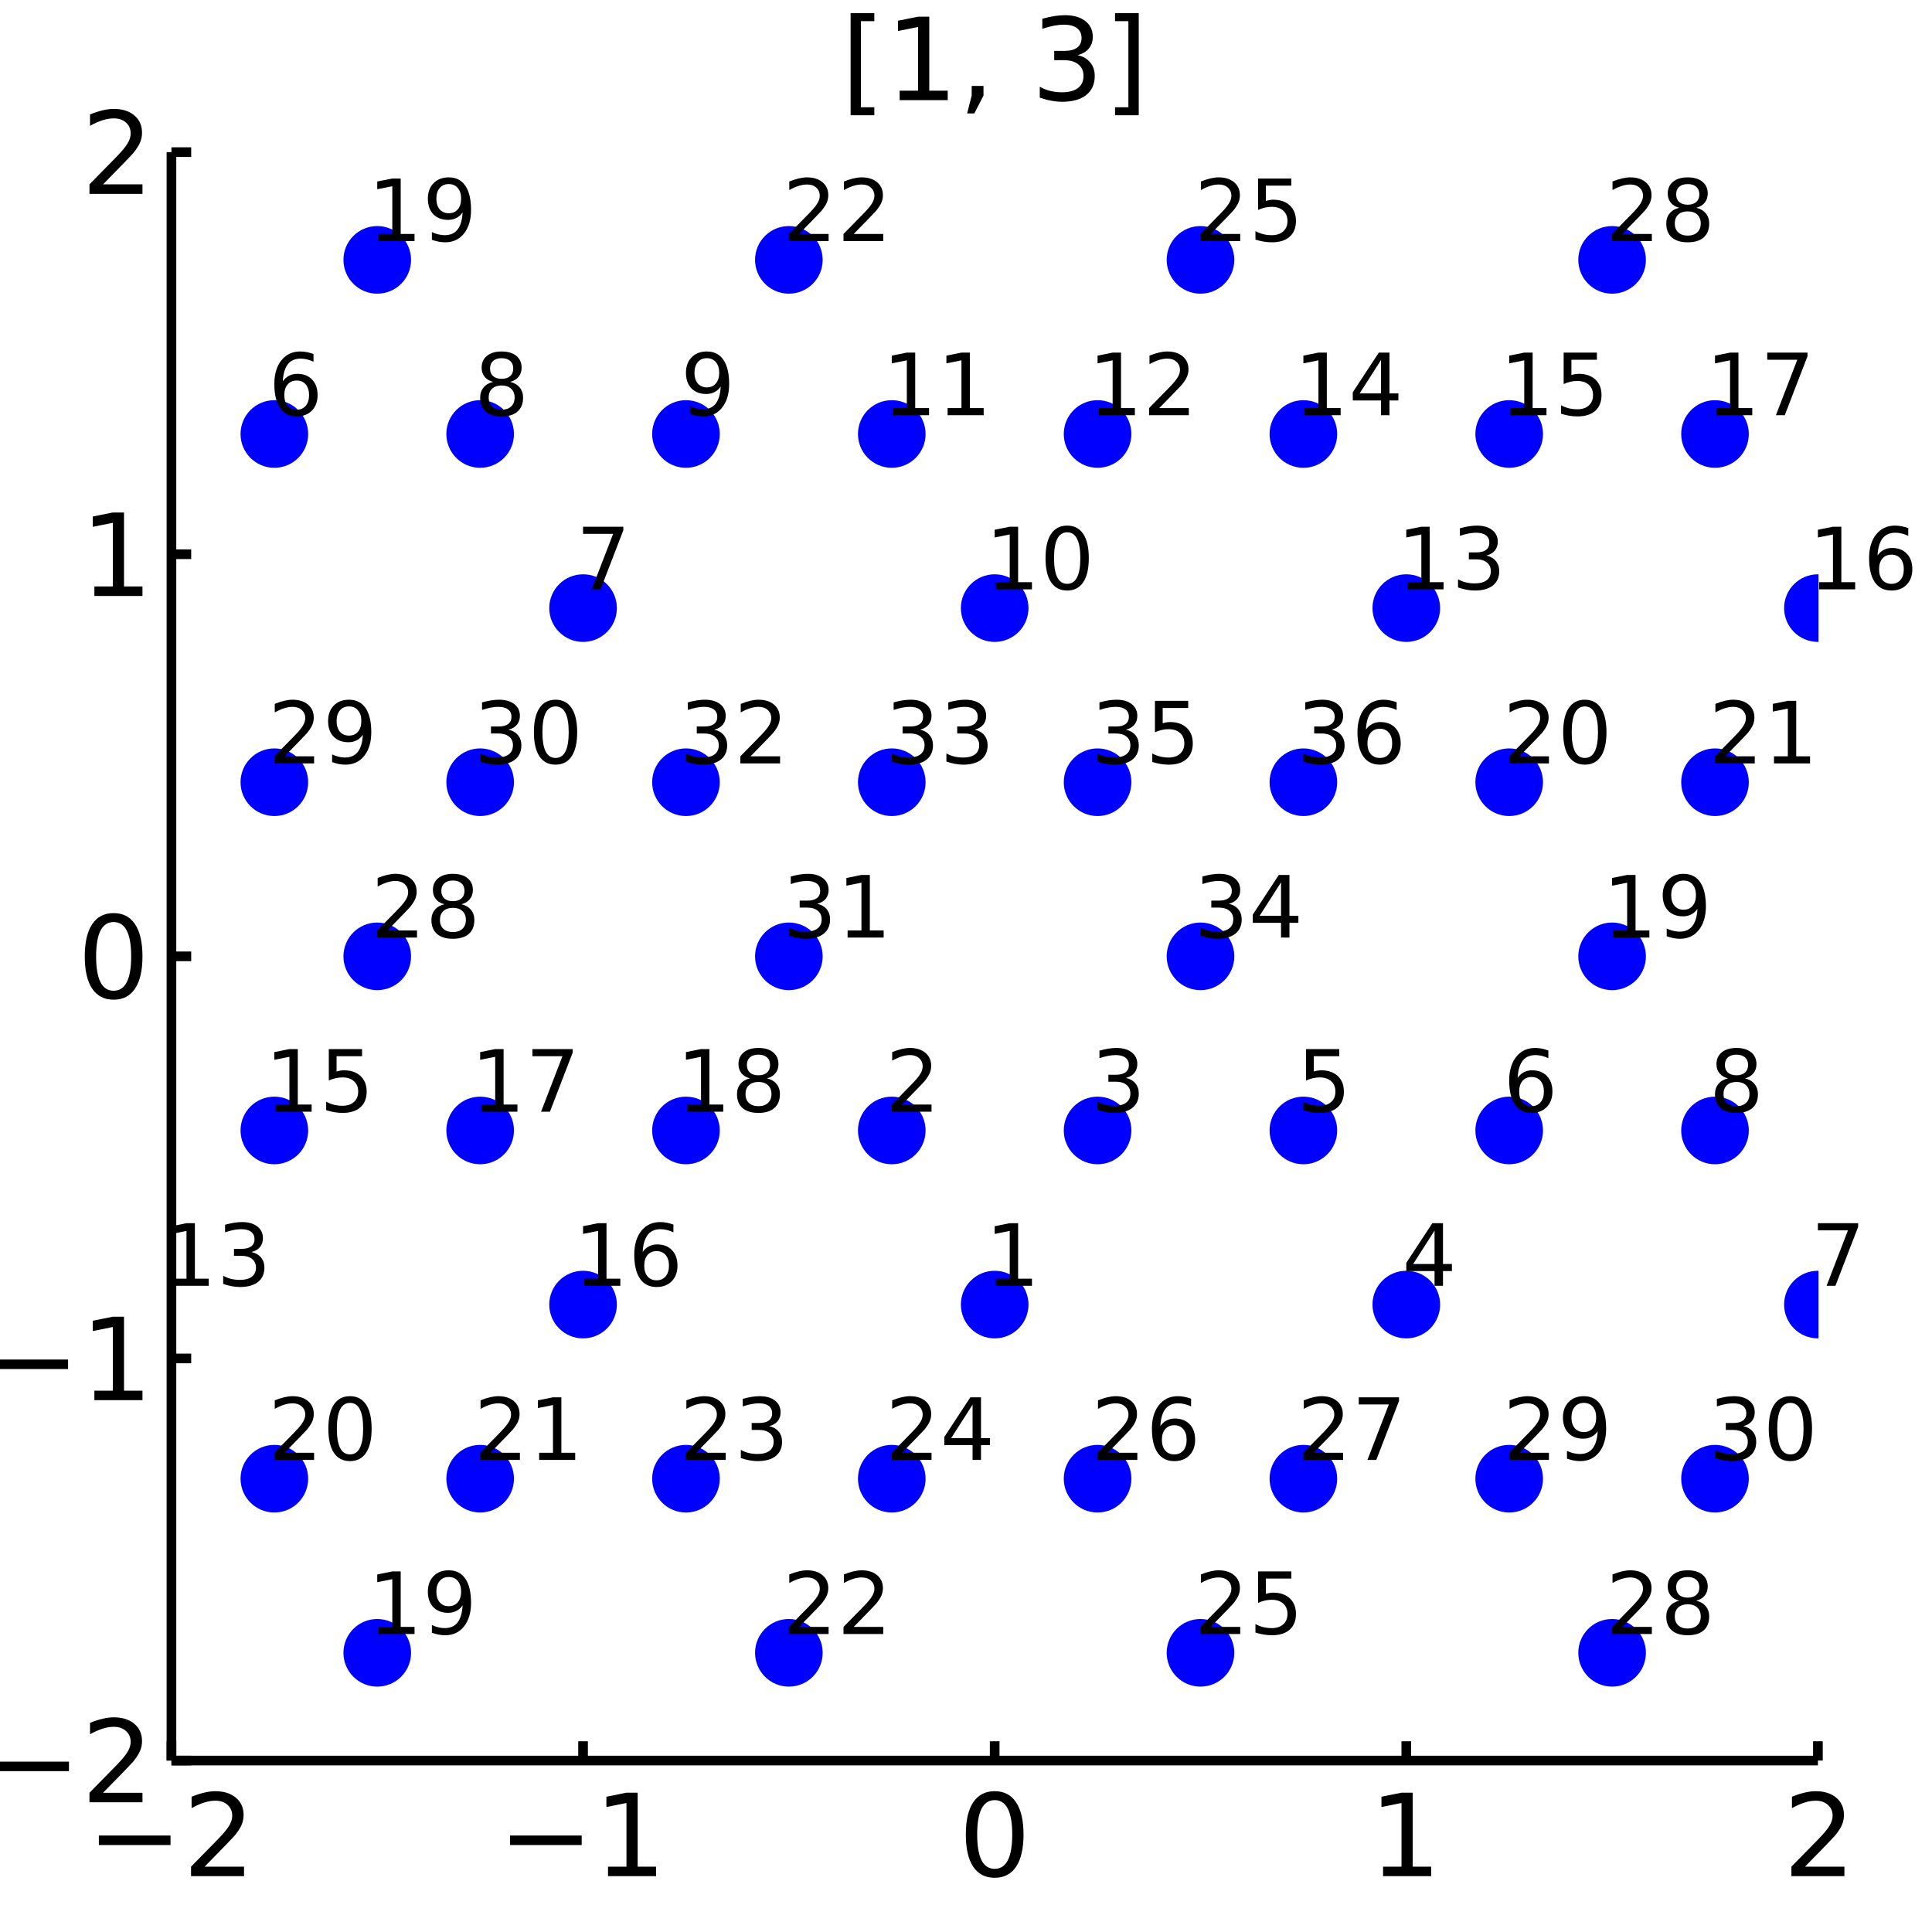 <?xml version="1.0" encoding="utf-8"?>
<svg xmlns="http://www.w3.org/2000/svg" xmlns:xlink="http://www.w3.org/1999/xlink" width="200" height="200" viewBox="0 0 800 800">
<rect x="0" y="0" width="800" height="800" fill="#808080" stroke="none"/>
<defs>
  <clipPath id="clip020">
    <rect x="0" y="0" width="800" height="800"/>
  </clipPath>
</defs>
<path clip-path="url(#clip020)" d="
M0 800 L800 800 L800 0 L0 0  Z
  " fill="#ffffff" fill-rule="evenodd" fill-opacity="1"/>
<defs>
  <clipPath id="clip021">
    <rect x="160" y="80" width="561" height="561"/>
  </clipPath>
</defs>
<path clip-path="url(#clip020)" d="
M70.992 729.008 L752.756 729.008 L752.756 62.992 L70.992 62.992  Z
  " fill="#ffffff" fill-rule="evenodd" fill-opacity="1"/>
<defs>
  <clipPath id="clip022">
    <rect x="70" y="62" width="683" height="667"/>
  </clipPath>
</defs>
<polyline clip-path="url(#clip020)" style="stroke:#000000; stroke-width:4; stroke-opacity:1; fill:none" points="
  70.992,729.008 752.756,729.008 
  "/>
<polyline clip-path="url(#clip020)" style="stroke:#000000; stroke-width:4; stroke-opacity:1; fill:none" points="
  70.992,729.008 70.992,721.016 
  "/>
<polyline clip-path="url(#clip020)" style="stroke:#000000; stroke-width:4; stroke-opacity:1; fill:none" points="
  241.433,729.008 241.433,721.016 
  "/>
<polyline clip-path="url(#clip020)" style="stroke:#000000; stroke-width:4; stroke-opacity:1; fill:none" points="
  411.874,729.008 411.874,721.016 
  "/>
<polyline clip-path="url(#clip020)" style="stroke:#000000; stroke-width:4; stroke-opacity:1; fill:none" points="
  582.315,729.008 582.315,721.016 
  "/>
<polyline clip-path="url(#clip020)" style="stroke:#000000; stroke-width:4; stroke-opacity:1; fill:none" points="
  752.756,729.008 752.756,721.016 
  "/>
<path clip-path="url(#clip020)" d="M 0 0 M40.934 760.051 L70.61 760.051 L70.61 763.986 L40.934 763.986 L40.934 760.051 Z" fill="#000000" fill-rule="evenodd" fill-opacity="1" /><path clip-path="url(#clip020)" d="M 0 0 M84.731 772.945 L101.05 772.945 L101.05 776.88 L79.106 776.88 L79.106 772.945 Q81.767 770.19 86.351 765.56 Q90.957 760.908 92.138 759.565 Q94.383 757.042 95.263 755.306 Q96.166 753.547 96.166 751.857 Q96.166 749.102 94.221 747.366 Q92.3 745.63 89.198 745.63 Q86.999 745.63 84.545 746.394 Q82.115 747.158 79.337 748.709 L79.337 743.987 Q82.161 742.852 84.615 742.274 Q87.068 741.695 89.106 741.695 Q94.476 741.695 97.67 744.38 Q100.865 747.065 100.865 751.556 Q100.865 753.686 100.054 755.607 Q99.267 757.505 97.161 760.098 Q96.582 760.769 93.48 763.986 Q90.379 767.181 84.731 772.945 Z" fill="#000000" fill-rule="evenodd" fill-opacity="1" /><path clip-path="url(#clip020)" d="M 0 0 M211.19 760.051 L240.866 760.051 L240.866 763.986 L211.19 763.986 L211.19 760.051 Z" fill="#000000" fill-rule="evenodd" fill-opacity="1" /><path clip-path="url(#clip020)" d="M 0 0 M251.769 772.945 L259.408 772.945 L259.408 746.579 L251.097 748.246 L251.097 743.987 L259.361 742.32 L264.037 742.32 L264.037 772.945 L271.676 772.945 L271.676 776.88 L251.769 776.88 L251.769 772.945 Z" fill="#000000" fill-rule="evenodd" fill-opacity="1" /><path clip-path="url(#clip020)" d="M 0 0 M411.874 745.399 Q408.263 745.399 406.434 748.963 Q404.629 752.505 404.629 759.635 Q404.629 766.741 406.434 770.306 Q408.263 773.847 411.874 773.847 Q415.508 773.847 417.314 770.306 Q419.142 766.741 419.142 759.635 Q419.142 752.505 417.314 748.963 Q415.508 745.399 411.874 745.399 M411.874 741.695 Q417.684 741.695 420.74 746.301 Q423.818 750.885 423.818 759.635 Q423.818 768.361 420.74 772.968 Q417.684 777.551 411.874 777.551 Q406.064 777.551 402.985 772.968 Q399.93 768.361 399.93 759.635 Q399.93 750.885 402.985 746.301 Q406.064 741.695 411.874 741.695 Z" fill="#000000" fill-rule="evenodd" fill-opacity="1" /><path clip-path="url(#clip020)" d="M 0 0 M572.697 772.945 L580.336 772.945 L580.336 746.579 L572.026 748.246 L572.026 743.987 L580.29 742.32 L584.965 742.32 L584.965 772.945 L592.604 772.945 L592.604 776.88 L572.697 776.88 L572.697 772.945 Z" fill="#000000" fill-rule="evenodd" fill-opacity="1" /><path clip-path="url(#clip020)" d="M 0 0 M747.409 772.945 L763.728 772.945 L763.728 776.88 L741.784 776.88 L741.784 772.945 Q744.446 770.19 749.029 765.56 Q753.636 760.908 754.816 759.565 Q757.061 757.042 757.941 755.306 Q758.844 753.547 758.844 751.857 Q758.844 749.102 756.899 747.366 Q754.978 745.63 751.876 745.63 Q749.677 745.63 747.224 746.394 Q744.793 747.158 742.015 748.709 L742.015 743.987 Q744.839 742.852 747.293 742.274 Q749.747 741.695 751.784 741.695 Q757.154 741.695 760.348 744.38 Q763.543 747.065 763.543 751.556 Q763.543 753.686 762.733 755.607 Q761.946 757.505 759.839 760.098 Q759.261 760.769 756.159 763.986 Q753.057 767.181 747.409 772.945 Z" fill="#000000" fill-rule="evenodd" fill-opacity="1" /><polyline clip-path="url(#clip020)" style="stroke:#000000; stroke-width:4; stroke-opacity:1; fill:none" points="
  70.992,729.008 70.992,62.992 
  "/>
<polyline clip-path="url(#clip020)" style="stroke:#000000; stroke-width:4; stroke-opacity:1; fill:none" points="
  70.992,729.008 79.173,729.008 
  "/>
<polyline clip-path="url(#clip020)" style="stroke:#000000; stroke-width:4; stroke-opacity:1; fill:none" points="
  70.992,562.504 79.173,562.504 
  "/>
<polyline clip-path="url(#clip020)" style="stroke:#000000; stroke-width:4; stroke-opacity:1; fill:none" points="
  70.992,396 79.173,396 
  "/>
<polyline clip-path="url(#clip020)" style="stroke:#000000; stroke-width:4; stroke-opacity:1; fill:none" points="
  70.992,229.496 79.173,229.496 
  "/>
<polyline clip-path="url(#clip020)" style="stroke:#000000; stroke-width:4; stroke-opacity:1; fill:none" points="
  70.992,62.992 79.173,62.992 
  "/>
<path clip-path="url(#clip020)" d="M 0 0 M-1.123 729.459 L28.552 729.459 L28.552 733.394 L-1.123 733.394 L-1.123 729.459 Z" fill="#000000" fill-rule="evenodd" fill-opacity="1" /><path clip-path="url(#clip020)" d="M 0 0 M42.673 742.353 L58.992 742.353 L58.992 746.288 L37.048 746.288 L37.048 742.353 Q39.71 739.598 44.293 734.968 Q48.9 730.316 50.08 728.973 Q52.325 726.45 53.205 724.714 Q54.108 722.955 54.108 721.265 Q54.108 718.51 52.163 716.774 Q50.242 715.038 47.14 715.038 Q44.941 715.038 42.488 715.802 Q40.057 716.566 37.279 718.117 L37.279 713.395 Q40.103 712.26 42.557 711.682 Q45.011 711.103 47.048 711.103 Q52.418 711.103 55.612 713.788 Q58.807 716.473 58.807 720.964 Q58.807 723.094 57.997 725.015 Q57.21 726.913 55.103 729.506 Q54.525 730.177 51.423 733.394 Q48.321 736.589 42.673 742.353 Z" fill="#000000" fill-rule="evenodd" fill-opacity="1" /><path clip-path="url(#clip020)" d="M 0 0 M-1.494 562.955 L28.182 562.955 L28.182 566.89 L-1.494 566.89 L-1.494 562.955 Z" fill="#000000" fill-rule="evenodd" fill-opacity="1" /><path clip-path="url(#clip020)" d="M 0 0 M39.085 575.849 L46.724 575.849 L46.724 549.483 L38.413 551.15 L38.413 546.891 L46.677 545.224 L51.353 545.224 L51.353 575.849 L58.992 575.849 L58.992 579.784 L39.085 579.784 L39.085 575.849 Z" fill="#000000" fill-rule="evenodd" fill-opacity="1" /><path clip-path="url(#clip020)" d="M 0 0 M47.048 381.799 Q43.437 381.799 41.608 385.363 Q39.802 388.905 39.802 396.035 Q39.802 403.141 41.608 406.706 Q43.437 410.248 47.048 410.248 Q50.682 410.248 52.487 406.706 Q54.316 403.141 54.316 396.035 Q54.316 388.905 52.487 385.363 Q50.682 381.799 47.048 381.799 M47.048 378.095 Q52.858 378.095 55.913 382.701 Q58.992 387.285 58.992 396.035 Q58.992 404.762 55.913 409.368 Q52.858 413.951 47.048 413.951 Q41.238 413.951 38.159 409.368 Q35.103 404.762 35.103 396.035 Q35.103 387.285 38.159 382.701 Q41.238 378.095 47.048 378.095 Z" fill="#000000" fill-rule="evenodd" fill-opacity="1" /><path clip-path="url(#clip020)" d="M 0 0 M39.085 242.841 L46.724 242.841 L46.724 216.475 L38.413 218.142 L38.413 213.883 L46.677 212.216 L51.353 212.216 L51.353 242.841 L58.992 242.841 L58.992 246.776 L39.085 246.776 L39.085 242.841 Z" fill="#000000" fill-rule="evenodd" fill-opacity="1" /><path clip-path="url(#clip020)" d="M 0 0 M42.673 76.337 L58.992 76.337 L58.992 80.272 L37.048 80.272 L37.048 76.337 Q39.71 73.582 44.293 68.953 Q48.9 64.3 50.08 62.957 Q52.325 60.434 53.205 58.698 Q54.108 56.939 54.108 55.249 Q54.108 52.495 52.163 50.758 Q50.242 49.022 47.14 49.022 Q44.941 49.022 42.488 49.786 Q40.057 50.55 37.279 52.101 L37.279 47.379 Q40.103 46.245 42.557 45.666 Q45.011 45.087 47.048 45.087 Q52.418 45.087 55.612 47.772 Q58.807 50.458 58.807 54.948 Q58.807 57.078 57.997 58.999 Q57.21 60.897 55.103 63.49 Q54.525 64.161 51.423 67.379 Q48.321 70.573 42.673 76.337 Z" fill="#000000" fill-rule="evenodd" fill-opacity="1" /><path clip-path="url(#clip020)" d="M 0 0 M352.222 5.454 L362.036 5.454 L362.036 8.764 L356.481 8.764 L356.481 44.412 L362.036 44.412 L362.036 47.722 L352.222 47.722 L352.222 5.454 Z" fill="#000000" fill-rule="evenodd" fill-opacity="1" /><path clip-path="url(#clip020)" d="M 0 0 M372.522 37.537 L380.161 37.537 L380.161 11.171 L371.851 12.838 L371.851 8.579 L380.115 6.912 L384.791 6.912 L384.791 37.537 L392.43 37.537 L392.43 41.472 L372.522 41.472 L372.522 37.537 Z" fill="#000000" fill-rule="evenodd" fill-opacity="1" /><path clip-path="url(#clip020)" d="M 0 0 M402.36 35.592 L407.244 35.592 L407.244 39.574 L403.448 46.981 L400.462 46.981 L402.36 39.574 L402.36 35.592 Z" fill="#000000" fill-rule="evenodd" fill-opacity="1" /><path clip-path="url(#clip020)" d="M 0 0 M446.179 22.838 Q449.536 23.555 451.411 25.824 Q453.309 28.092 453.309 31.426 Q453.309 36.541 449.79 39.342 Q446.272 42.143 439.791 42.143 Q437.615 42.143 435.3 41.703 Q433.008 41.287 430.554 40.43 L430.554 35.916 Q432.499 37.051 434.814 37.629 Q437.129 38.208 439.652 38.208 Q444.05 38.208 446.341 36.472 Q448.656 34.736 448.656 31.426 Q448.656 28.37 446.503 26.657 Q444.374 24.921 440.554 24.921 L436.527 24.921 L436.527 21.079 L440.74 21.079 Q444.189 21.079 446.017 19.713 Q447.846 18.324 447.846 15.731 Q447.846 13.069 445.948 11.657 Q444.073 10.222 440.554 10.222 Q438.633 10.222 436.434 10.639 Q434.235 11.056 431.596 11.935 L431.596 7.768 Q434.258 7.028 436.573 6.657 Q438.911 6.287 440.971 6.287 Q446.295 6.287 449.397 8.718 Q452.499 11.125 452.499 15.245 Q452.499 18.116 450.855 20.106 Q449.212 22.074 446.179 22.838 Z" fill="#000000" fill-rule="evenodd" fill-opacity="1" /><path clip-path="url(#clip020)" d="M 0 0 M471.526 5.454 L471.526 47.722 L461.712 47.722 L461.712 44.412 L467.244 44.412 L467.244 8.764 L461.712 8.764 L461.712 5.454 L471.526 5.454 Z" fill="#000000" fill-rule="evenodd" fill-opacity="1" /><circle clip-path="url(#clip022)" cx="411.874" cy="540.197" r="14" fill="#0000ff" fill-rule="evenodd" fill-opacity="1" stroke="none"/>
<circle clip-path="url(#clip022)" cx="369.264" cy="468.098" r="14" fill="#0000ff" fill-rule="evenodd" fill-opacity="1" stroke="none"/>
<circle clip-path="url(#clip022)" cx="454.484" cy="468.098" r="14" fill="#0000ff" fill-rule="evenodd" fill-opacity="1" stroke="none"/>
<circle clip-path="url(#clip022)" cx="582.315" cy="540.197" r="14" fill="#0000ff" fill-rule="evenodd" fill-opacity="1" stroke="none"/>
<circle clip-path="url(#clip022)" cx="539.705" cy="468.098" r="14" fill="#0000ff" fill-rule="evenodd" fill-opacity="1" stroke="none"/>
<circle clip-path="url(#clip022)" cx="624.925" cy="468.098" r="14" fill="#0000ff" fill-rule="evenodd" fill-opacity="1" stroke="none"/>
<circle clip-path="url(#clip022)" cx="156.213" cy="684.393" r="14" fill="#0000ff" fill-rule="evenodd" fill-opacity="1" stroke="none"/>
<circle clip-path="url(#clip022)" cx="113.602" cy="612.295" r="14" fill="#0000ff" fill-rule="evenodd" fill-opacity="1" stroke="none"/>
<circle clip-path="url(#clip022)" cx="198.823" cy="612.295" r="14" fill="#0000ff" fill-rule="evenodd" fill-opacity="1" stroke="none"/>
<circle clip-path="url(#clip022)" cx="326.654" cy="684.393" r="14" fill="#0000ff" fill-rule="evenodd" fill-opacity="1" stroke="none"/>
<circle clip-path="url(#clip022)" cx="284.043" cy="612.295" r="14" fill="#0000ff" fill-rule="evenodd" fill-opacity="1" stroke="none"/>
<circle clip-path="url(#clip022)" cx="369.264" cy="612.295" r="14" fill="#0000ff" fill-rule="evenodd" fill-opacity="1" stroke="none"/>
<circle clip-path="url(#clip022)" cx="497.094" cy="684.393" r="14" fill="#0000ff" fill-rule="evenodd" fill-opacity="1" stroke="none"/>
<circle clip-path="url(#clip022)" cx="454.484" cy="612.295" r="14" fill="#0000ff" fill-rule="evenodd" fill-opacity="1" stroke="none"/>
<circle clip-path="url(#clip022)" cx="539.705" cy="612.295" r="14" fill="#0000ff" fill-rule="evenodd" fill-opacity="1" stroke="none"/>
<circle clip-path="url(#clip022)" cx="667.535" cy="684.393" r="14" fill="#0000ff" fill-rule="evenodd" fill-opacity="1" stroke="none"/>
<circle clip-path="url(#clip022)" cx="624.925" cy="612.295" r="14" fill="#0000ff" fill-rule="evenodd" fill-opacity="1" stroke="none"/>
<circle clip-path="url(#clip022)" cx="710.146" cy="612.295" r="14" fill="#0000ff" fill-rule="evenodd" fill-opacity="1" stroke="none"/>
<path clip-path="url(#clip020)" d="M 0 0 M412.377 529.469 L418.107 529.469 L418.107 509.695 L411.874 510.945 L411.874 507.751 L418.072 506.501 L421.579 506.501 L421.579 529.469 L427.308 529.469 L427.308 532.421 L412.377 532.421 L412.377 529.469 Z" fill="#000000" fill-rule="evenodd" fill-opacity="1" /><path clip-path="url(#clip020)" d="M 0 0 M373.483 457.371 L385.722 457.371 L385.722 460.322 L369.264 460.322 L369.264 457.371 Q371.26 455.305 374.698 451.833 Q378.153 448.343 379.038 447.336 Q380.722 445.444 381.382 444.142 Q382.059 442.822 382.059 441.555 Q382.059 439.489 380.601 438.187 Q379.16 436.885 376.833 436.885 Q375.184 436.885 373.344 437.458 Q371.521 438.031 369.437 439.194 L369.437 435.652 Q371.555 434.802 373.396 434.368 Q375.236 433.934 376.764 433.934 Q380.791 433.934 383.187 435.947 Q385.583 437.961 385.583 441.329 Q385.583 442.927 384.976 444.368 Q384.385 445.791 382.805 447.736 Q382.371 448.239 380.045 450.652 Q377.719 453.048 373.483 457.371 Z" fill="#000000" fill-rule="evenodd" fill-opacity="1" /><path clip-path="url(#clip020)" d="M 0 0 M466.203 446.347 Q468.72 446.885 470.127 448.586 Q471.55 450.288 471.55 452.788 Q471.55 456.624 468.911 458.725 Q466.272 460.826 461.411 460.826 Q459.779 460.826 458.043 460.496 Q456.325 460.183 454.484 459.541 L454.484 456.156 Q455.943 457.006 457.679 457.44 Q459.415 457.874 461.307 457.874 Q464.606 457.874 466.324 456.572 Q468.061 455.27 468.061 452.788 Q468.061 450.496 466.446 449.211 Q464.849 447.909 461.984 447.909 L458.963 447.909 L458.963 445.027 L462.123 445.027 Q464.71 445.027 466.081 444.003 Q467.453 442.961 467.453 441.017 Q467.453 439.02 466.029 437.961 Q464.623 436.885 461.984 436.885 Q460.543 436.885 458.894 437.197 Q457.245 437.51 455.265 438.17 L455.265 435.045 Q457.262 434.489 458.998 434.211 Q460.752 433.934 462.297 433.934 Q466.29 433.934 468.616 435.756 Q470.942 437.562 470.942 440.652 Q470.942 442.805 469.71 444.298 Q468.477 445.774 466.203 446.347 Z" fill="#000000" fill-rule="evenodd" fill-opacity="1" /><path clip-path="url(#clip020)" d="M 0 0 M594.016 509.556 L585.162 523.393 L594.016 523.393 L594.016 509.556 M593.096 506.501 L597.506 506.501 L597.506 523.393 L601.204 523.393 L601.204 526.31 L597.506 526.31 L597.506 532.421 L594.016 532.421 L594.016 526.31 L582.315 526.31 L582.315 522.924 L593.096 506.501 Z" fill="#000000" fill-rule="evenodd" fill-opacity="1" /><path clip-path="url(#clip020)" d="M 0 0 M540.798 434.402 L554.566 434.402 L554.566 437.354 L544.01 437.354 L544.01 443.708 Q544.774 443.447 545.538 443.326 Q546.302 443.187 547.066 443.187 Q551.406 443.187 553.941 445.565 Q556.475 447.944 556.475 452.006 Q556.475 456.19 553.871 458.517 Q551.267 460.826 546.528 460.826 Q544.896 460.826 543.194 460.548 Q541.51 460.27 539.705 459.715 L539.705 456.19 Q541.267 457.041 542.934 457.458 Q544.601 457.874 546.458 457.874 Q549.462 457.874 551.215 456.295 Q552.969 454.715 552.969 452.006 Q552.969 449.298 551.215 447.718 Q549.462 446.138 546.458 446.138 Q545.052 446.138 543.646 446.451 Q542.257 446.763 540.798 447.423 L540.798 434.402 Z" fill="#000000" fill-rule="evenodd" fill-opacity="1" /><path clip-path="url(#clip020)" d="M 0 0 M634.179 445.965 Q631.818 445.965 630.429 447.579 Q629.057 449.194 629.057 452.006 Q629.057 454.802 630.429 456.433 Q631.818 458.048 634.179 458.048 Q636.54 458.048 637.911 456.433 Q639.3 454.802 639.3 452.006 Q639.3 449.194 637.911 447.579 Q636.54 445.965 634.179 445.965 M641.14 434.975 L641.14 438.17 Q639.821 437.545 638.467 437.215 Q637.13 436.885 635.811 436.885 Q632.338 436.885 630.498 439.229 Q628.675 441.572 628.415 446.312 Q629.439 444.802 630.984 444.003 Q632.529 443.187 634.387 443.187 Q638.293 443.187 640.55 445.565 Q642.824 447.927 642.824 452.006 Q642.824 455.999 640.463 458.413 Q638.102 460.826 634.179 460.826 Q629.682 460.826 627.304 457.388 Q624.925 453.933 624.925 447.388 Q624.925 441.243 627.842 437.597 Q630.758 433.934 635.672 433.934 Q636.991 433.934 638.328 434.194 Q639.682 434.454 641.14 434.975 Z" fill="#000000" fill-rule="evenodd" fill-opacity="1" /><path clip-path="url(#clip020)" d="M 0 0 M156.716 673.666 L162.445 673.666 L162.445 653.892 L156.213 655.142 L156.213 651.947 L162.41 650.697 L165.917 650.697 L165.917 673.666 L171.647 673.666 L171.647 676.617 L156.716 676.617 L156.716 673.666 Z" fill="#000000" fill-rule="evenodd" fill-opacity="1" /><path clip-path="url(#clip020)" d="M 0 0 M178.834 676.079 L178.834 672.885 Q180.153 673.51 181.508 673.84 Q182.862 674.169 184.164 674.169 Q187.636 674.169 189.459 671.843 Q191.299 669.499 191.56 664.742 Q190.553 666.235 189.008 667.034 Q187.462 667.833 185.587 667.833 Q181.699 667.833 179.424 665.489 Q177.167 663.128 177.167 659.048 Q177.167 655.055 179.528 652.642 Q181.89 650.229 185.813 650.229 Q190.31 650.229 192.671 653.683 Q195.049 657.121 195.049 663.683 Q195.049 669.812 192.133 673.475 Q189.233 677.121 184.32 677.121 Q183.001 677.121 181.646 676.86 Q180.292 676.6 178.834 676.079 M185.813 665.09 Q188.174 665.09 189.546 663.475 Q190.935 661.86 190.935 659.048 Q190.935 656.253 189.546 654.638 Q188.174 653.006 185.813 653.006 Q183.452 653.006 182.063 654.638 Q180.692 656.253 180.692 659.048 Q180.692 661.86 182.063 663.475 Q183.452 665.09 185.813 665.09 Z" fill="#000000" fill-rule="evenodd" fill-opacity="1" /><path clip-path="url(#clip020)" d="M 0 0 M117.821 601.568 L130.061 601.568 L130.061 604.519 L113.602 604.519 L113.602 601.568 Q115.599 599.502 119.036 596.029 Q122.491 592.54 123.377 591.533 Q125.061 589.641 125.72 588.338 Q126.397 587.019 126.397 585.752 Q126.397 583.686 124.939 582.384 Q123.498 581.082 121.172 581.082 Q119.522 581.082 117.682 581.654 Q115.859 582.227 113.776 583.391 L113.776 579.849 Q115.894 578.998 117.734 578.564 Q119.575 578.13 121.102 578.13 Q125.13 578.13 127.526 580.144 Q129.922 582.158 129.922 585.526 Q129.922 587.123 129.314 588.564 Q128.724 589.988 127.144 591.932 Q126.71 592.436 124.384 594.849 Q122.057 597.245 117.821 601.568 Z" fill="#000000" fill-rule="evenodd" fill-opacity="1" /><path clip-path="url(#clip020)" d="M 0 0 M144.922 580.908 Q142.213 580.908 140.842 583.582 Q139.488 586.238 139.488 591.585 Q139.488 596.915 140.842 599.588 Q142.213 602.245 144.922 602.245 Q147.647 602.245 149.001 599.588 Q150.373 596.915 150.373 591.585 Q150.373 586.238 149.001 583.582 Q147.647 580.908 144.922 580.908 M144.922 578.13 Q149.279 578.13 151.571 581.585 Q153.88 585.023 153.88 591.585 Q153.88 598.13 151.571 601.585 Q149.279 605.022 144.922 605.022 Q140.564 605.022 138.255 601.585 Q135.963 598.13 135.963 591.585 Q135.963 585.023 138.255 581.585 Q140.564 578.13 144.922 578.13 Z" fill="#000000" fill-rule="evenodd" fill-opacity="1" /><path clip-path="url(#clip020)" d="M 0 0 M203.042 601.568 L215.281 601.568 L215.281 604.519 L198.823 604.519 L198.823 601.568 Q200.819 599.502 204.257 596.029 Q207.712 592.54 208.597 591.533 Q210.281 589.641 210.941 588.338 Q211.618 587.019 211.618 585.752 Q211.618 583.686 210.16 582.384 Q208.719 581.082 206.392 581.082 Q204.743 581.082 202.903 581.654 Q201.08 582.227 198.996 583.391 L198.996 579.849 Q201.114 578.998 202.955 578.564 Q204.795 578.13 206.323 578.13 Q210.351 578.13 212.746 580.144 Q215.142 582.158 215.142 585.526 Q215.142 587.123 214.535 588.564 Q213.944 589.988 212.364 591.932 Q211.93 592.436 209.604 594.849 Q207.278 597.245 203.042 601.568 Z" fill="#000000" fill-rule="evenodd" fill-opacity="1" /><path clip-path="url(#clip020)" d="M 0 0 M223.25 601.568 L228.979 601.568 L228.979 581.793 L222.746 583.043 L222.746 579.849 L228.944 578.599 L232.451 578.599 L232.451 601.568 L238.18 601.568 L238.18 604.519 L223.25 604.519 L223.25 601.568 Z" fill="#000000" fill-rule="evenodd" fill-opacity="1" /><path clip-path="url(#clip020)" d="M 0 0 M330.872 673.666 L343.112 673.666 L343.112 676.617 L326.654 676.617 L326.654 673.666 Q328.65 671.6 332.088 668.128 Q335.542 664.638 336.428 663.631 Q338.112 661.739 338.772 660.437 Q339.449 659.117 339.449 657.85 Q339.449 655.784 337.99 654.482 Q336.549 653.18 334.223 653.18 Q332.574 653.18 330.733 653.753 Q328.91 654.326 326.827 655.489 L326.827 651.947 Q328.945 651.097 330.785 650.663 Q332.626 650.229 334.154 650.229 Q338.181 650.229 340.577 652.242 Q342.973 654.256 342.973 657.624 Q342.973 659.222 342.365 660.663 Q341.775 662.086 340.195 664.031 Q339.761 664.534 337.435 666.947 Q335.108 669.343 330.872 673.666 Z" fill="#000000" fill-rule="evenodd" fill-opacity="1" /><path clip-path="url(#clip020)" d="M 0 0 M353.494 673.666 L365.733 673.666 L365.733 676.617 L349.275 676.617 L349.275 673.666 Q351.271 671.6 354.709 668.128 Q358.164 664.638 359.049 663.631 Q360.733 661.739 361.393 660.437 Q362.07 659.117 362.07 657.85 Q362.07 655.784 360.612 654.482 Q359.171 653.18 356.844 653.18 Q355.195 653.18 353.355 653.753 Q351.532 654.326 349.449 655.489 L349.449 651.947 Q351.567 651.097 353.407 650.663 Q355.247 650.229 356.775 650.229 Q360.803 650.229 363.198 652.242 Q365.594 654.256 365.594 657.624 Q365.594 659.222 364.987 660.663 Q364.396 662.086 362.817 664.031 Q362.383 664.534 360.056 666.947 Q357.73 669.343 353.494 673.666 Z" fill="#000000" fill-rule="evenodd" fill-opacity="1" /><path clip-path="url(#clip020)" d="M 0 0 M288.262 601.568 L300.502 601.568 L300.502 604.519 L284.043 604.519 L284.043 601.568 Q286.04 599.502 289.477 596.029 Q292.932 592.54 293.818 591.533 Q295.502 589.641 296.161 588.338 Q296.838 587.019 296.838 585.752 Q296.838 583.686 295.38 582.384 Q293.939 581.082 291.613 581.082 Q289.963 581.082 288.123 581.654 Q286.3 582.227 284.217 583.391 L284.217 579.849 Q286.335 578.998 288.175 578.564 Q290.015 578.13 291.543 578.13 Q295.571 578.13 297.967 580.144 Q300.363 582.158 300.363 585.526 Q300.363 587.123 299.755 588.564 Q299.165 589.988 297.585 591.932 Q297.151 592.436 294.824 594.849 Q292.498 597.245 288.262 601.568 Z" fill="#000000" fill-rule="evenodd" fill-opacity="1" /><path clip-path="url(#clip020)" d="M 0 0 M318.488 590.543 Q321.005 591.082 322.411 592.783 Q323.835 594.484 323.835 596.984 Q323.835 600.821 321.196 602.922 Q318.557 605.022 313.696 605.022 Q312.064 605.022 310.328 604.693 Q308.609 604.38 306.769 603.738 L306.769 600.352 Q308.227 601.203 309.963 601.637 Q311.699 602.071 313.592 602.071 Q316.89 602.071 318.609 600.769 Q320.345 599.467 320.345 596.984 Q320.345 594.693 318.731 593.408 Q317.133 592.106 314.269 592.106 L311.248 592.106 L311.248 589.224 L314.408 589.224 Q316.995 589.224 318.366 588.2 Q319.738 587.158 319.738 585.214 Q319.738 583.217 318.314 582.158 Q316.908 581.082 314.269 581.082 Q312.828 581.082 311.179 581.394 Q309.529 581.707 307.55 582.366 L307.55 579.241 Q309.547 578.686 311.283 578.408 Q313.036 578.13 314.581 578.13 Q318.574 578.13 320.901 579.953 Q323.227 581.759 323.227 584.849 Q323.227 587.002 321.994 588.495 Q320.762 589.97 318.488 590.543 Z" fill="#000000" fill-rule="evenodd" fill-opacity="1" /><path clip-path="url(#clip020)" d="M 0 0 M373.483 601.568 L385.722 601.568 L385.722 604.519 L369.264 604.519 L369.264 601.568 Q371.26 599.502 374.698 596.029 Q378.153 592.54 379.038 591.533 Q380.722 589.641 381.382 588.338 Q382.059 587.019 382.059 585.752 Q382.059 583.686 380.601 582.384 Q379.16 581.082 376.833 581.082 Q375.184 581.082 373.344 581.654 Q371.521 582.227 369.437 583.391 L369.437 579.849 Q371.555 578.998 373.396 578.564 Q375.236 578.13 376.764 578.13 Q380.791 578.13 383.187 580.144 Q385.583 582.158 385.583 585.526 Q385.583 587.123 384.976 588.564 Q384.385 589.988 382.805 591.932 Q382.371 592.436 380.045 594.849 Q377.719 597.245 373.483 601.568 Z" fill="#000000" fill-rule="evenodd" fill-opacity="1" /><path clip-path="url(#clip020)" d="M 0 0 M402.718 581.654 L393.864 595.491 L402.718 595.491 L402.718 581.654 M401.798 578.599 L406.208 578.599 L406.208 595.491 L409.906 595.491 L409.906 598.408 L406.208 598.408 L406.208 604.519 L402.718 604.519 L402.718 598.408 L391.017 598.408 L391.017 595.022 L401.798 578.599 Z" fill="#000000" fill-rule="evenodd" fill-opacity="1" /><path clip-path="url(#clip020)" d="M 0 0 M501.313 673.666 L513.553 673.666 L513.553 676.617 L497.094 676.617 L497.094 673.666 Q499.091 671.6 502.528 668.128 Q505.983 664.638 506.869 663.631 Q508.553 661.739 509.212 660.437 Q509.89 659.117 509.89 657.85 Q509.89 655.784 508.431 654.482 Q506.99 653.18 504.664 653.18 Q503.015 653.18 501.174 653.753 Q499.351 654.326 497.268 655.489 L497.268 651.947 Q499.386 651.097 501.226 650.663 Q503.067 650.229 504.594 650.229 Q508.622 650.229 511.018 652.242 Q513.414 654.256 513.414 657.624 Q513.414 659.222 512.806 660.663 Q512.216 662.086 510.636 664.031 Q510.202 664.534 507.876 666.947 Q505.549 669.343 501.313 673.666 Z" fill="#000000" fill-rule="evenodd" fill-opacity="1" /><path clip-path="url(#clip020)" d="M 0 0 M520.949 650.697 L534.716 650.697 L534.716 653.649 L524.16 653.649 L524.16 660.003 Q524.924 659.742 525.688 659.621 Q526.452 659.482 527.216 659.482 Q531.556 659.482 534.091 661.86 Q536.626 664.239 536.626 668.301 Q536.626 672.485 534.021 674.812 Q531.417 677.121 526.678 677.121 Q525.046 677.121 523.344 676.843 Q521.66 676.565 519.855 676.01 L519.855 672.485 Q521.417 673.336 523.084 673.753 Q524.751 674.169 526.608 674.169 Q529.612 674.169 531.365 672.59 Q533.119 671.01 533.119 668.301 Q533.119 665.593 531.365 664.013 Q529.612 662.433 526.608 662.433 Q525.202 662.433 523.796 662.746 Q522.407 663.058 520.949 663.718 L520.949 650.697 Z" fill="#000000" fill-rule="evenodd" fill-opacity="1" /><path clip-path="url(#clip020)" d="M 0 0 M458.703 601.568 L470.942 601.568 L470.942 604.519 L454.484 604.519 L454.484 601.568 Q456.481 599.502 459.918 596.029 Q463.373 592.54 464.259 591.533 Q465.943 589.641 466.602 588.338 Q467.279 587.019 467.279 585.752 Q467.279 583.686 465.821 582.384 Q464.38 581.082 462.054 581.082 Q460.404 581.082 458.564 581.654 Q456.741 582.227 454.658 583.391 L454.658 579.849 Q456.776 578.998 458.616 578.564 Q460.456 578.13 461.984 578.13 Q466.012 578.13 468.408 580.144 Q470.804 582.158 470.804 585.526 Q470.804 587.123 470.196 588.564 Q469.606 589.988 468.026 591.932 Q467.592 592.436 465.265 594.849 Q462.939 597.245 458.703 601.568 Z" fill="#000000" fill-rule="evenodd" fill-opacity="1" /><path clip-path="url(#clip020)" d="M 0 0 M486.238 590.161 Q483.876 590.161 482.488 591.776 Q481.116 593.391 481.116 596.203 Q481.116 598.998 482.488 600.63 Q483.876 602.245 486.238 602.245 Q488.599 602.245 489.97 600.63 Q491.359 598.998 491.359 596.203 Q491.359 593.391 489.97 591.776 Q488.599 590.161 486.238 590.161 M493.199 579.172 L493.199 582.366 Q491.88 581.741 490.526 581.411 Q489.189 581.082 487.869 581.082 Q484.397 581.082 482.557 583.425 Q480.734 585.769 480.474 590.509 Q481.498 588.998 483.043 588.2 Q484.588 587.384 486.446 587.384 Q490.352 587.384 492.609 589.762 Q494.883 592.123 494.883 596.203 Q494.883 600.196 492.522 602.609 Q490.161 605.022 486.238 605.022 Q481.741 605.022 479.363 601.585 Q476.984 598.13 476.984 591.585 Q476.984 585.439 479.901 581.793 Q482.817 578.13 487.731 578.13 Q489.05 578.13 490.387 578.391 Q491.741 578.651 493.199 579.172 Z" fill="#000000" fill-rule="evenodd" fill-opacity="1" /><path clip-path="url(#clip020)" d="M 0 0 M543.923 601.568 L556.163 601.568 L556.163 604.519 L539.705 604.519 L539.705 601.568 Q541.701 599.502 545.139 596.029 Q548.594 592.54 549.479 591.533 Q551.163 589.641 551.823 588.338 Q552.5 587.019 552.5 585.752 Q552.5 583.686 551.041 582.384 Q549.601 581.082 547.274 581.082 Q545.625 581.082 543.785 581.654 Q541.962 582.227 539.878 583.391 L539.878 579.849 Q541.996 578.998 543.837 578.564 Q545.677 578.13 547.205 578.13 Q551.232 578.13 553.628 580.144 Q556.024 582.158 556.024 585.526 Q556.024 587.123 555.416 588.564 Q554.826 589.988 553.246 591.932 Q552.812 592.436 550.486 594.849 Q548.16 597.245 543.923 601.568 Z" fill="#000000" fill-rule="evenodd" fill-opacity="1" /><path clip-path="url(#clip020)" d="M 0 0 M562.639 578.599 L579.305 578.599 L579.305 580.092 L569.896 604.519 L566.232 604.519 L575.086 581.55 L562.639 581.55 L562.639 578.599 Z" fill="#000000" fill-rule="evenodd" fill-opacity="1" /><path clip-path="url(#clip020)" d="M 0 0 M671.754 673.666 L683.994 673.666 L683.994 676.617 L667.535 676.617 L667.535 673.666 Q669.532 671.6 672.969 668.128 Q676.424 664.638 677.31 663.631 Q678.994 661.739 679.653 660.437 Q680.331 659.117 680.331 657.85 Q680.331 655.784 678.872 654.482 Q677.431 653.18 675.105 653.18 Q673.456 653.18 671.615 653.753 Q669.792 654.326 667.709 655.489 L667.709 651.947 Q669.827 651.097 671.667 650.663 Q673.508 650.229 675.035 650.229 Q679.063 650.229 681.459 652.242 Q683.855 654.256 683.855 657.624 Q683.855 659.222 683.247 660.663 Q682.657 662.086 681.077 664.031 Q680.643 664.534 678.317 666.947 Q675.99 669.343 671.754 673.666 Z" fill="#000000" fill-rule="evenodd" fill-opacity="1" /><path clip-path="url(#clip020)" d="M 0 0 M698.855 664.308 Q696.355 664.308 694.914 665.645 Q693.49 666.982 693.49 669.326 Q693.49 671.669 694.914 673.006 Q696.355 674.343 698.855 674.343 Q701.355 674.343 702.796 673.006 Q704.237 671.652 704.237 669.326 Q704.237 666.982 702.796 665.645 Q701.372 664.308 698.855 664.308 M695.348 662.815 Q693.091 662.26 691.823 660.715 Q690.574 659.169 690.574 656.947 Q690.574 653.84 692.778 652.034 Q695.001 650.229 698.855 650.229 Q702.726 650.229 704.931 652.034 Q707.136 653.84 707.136 656.947 Q707.136 659.169 705.869 660.715 Q704.619 662.26 702.379 662.815 Q704.914 663.406 706.32 665.124 Q707.744 666.843 707.744 669.326 Q707.744 673.093 705.435 675.107 Q703.143 677.121 698.855 677.121 Q694.567 677.121 692.258 675.107 Q689.966 673.093 689.966 669.326 Q689.966 666.843 691.389 665.124 Q692.813 663.406 695.348 662.815 M694.063 657.277 Q694.063 659.291 695.313 660.419 Q696.58 661.548 698.855 661.548 Q701.112 661.548 702.379 660.419 Q703.664 659.291 703.664 657.277 Q703.664 655.263 702.379 654.135 Q701.112 653.006 698.855 653.006 Q696.58 653.006 695.313 654.135 Q694.063 655.263 694.063 657.277 Z" fill="#000000" fill-rule="evenodd" fill-opacity="1" /><path clip-path="url(#clip020)" d="M 0 0 M629.144 601.568 L641.383 601.568 L641.383 604.519 L624.925 604.519 L624.925 601.568 Q626.922 599.502 630.359 596.029 Q633.814 592.54 634.699 591.533 Q636.383 589.641 637.043 588.338 Q637.72 587.019 637.72 585.752 Q637.72 583.686 636.262 582.384 Q634.821 581.082 632.495 581.082 Q630.845 581.082 629.005 581.654 Q627.182 582.227 625.099 583.391 L625.099 579.849 Q627.217 578.998 629.057 578.564 Q630.897 578.13 632.425 578.13 Q636.453 578.13 638.849 580.144 Q641.245 582.158 641.245 585.526 Q641.245 587.123 640.637 588.564 Q640.047 589.988 638.467 591.932 Q638.033 592.436 635.706 594.849 Q633.38 597.245 629.144 601.568 Z" fill="#000000" fill-rule="evenodd" fill-opacity="1" /><path clip-path="url(#clip020)" d="M 0 0 M648.849 603.981 L648.849 600.786 Q650.168 601.411 651.522 601.741 Q652.876 602.071 654.179 602.071 Q657.651 602.071 659.474 599.745 Q661.314 597.401 661.574 592.644 Q660.567 594.137 659.022 594.936 Q657.477 595.734 655.602 595.734 Q651.713 595.734 649.439 593.391 Q647.182 591.029 647.182 586.95 Q647.182 582.957 649.543 580.543 Q651.904 578.13 655.828 578.13 Q660.324 578.13 662.685 581.585 Q665.064 585.023 665.064 591.585 Q665.064 597.713 662.147 601.377 Q659.248 605.022 654.335 605.022 Q653.015 605.022 651.661 604.762 Q650.307 604.502 648.849 603.981 M655.828 592.991 Q658.189 592.991 659.56 591.377 Q660.949 589.762 660.949 586.95 Q660.949 584.154 659.56 582.54 Q658.189 580.908 655.828 580.908 Q653.467 580.908 652.078 582.54 Q650.706 584.154 650.706 586.95 Q650.706 589.762 652.078 591.377 Q653.467 592.991 655.828 592.991 Z" fill="#000000" fill-rule="evenodd" fill-opacity="1" /><path clip-path="url(#clip020)" d="M 0 0 M721.864 590.543 Q724.382 591.082 725.788 592.783 Q727.212 594.484 727.212 596.984 Q727.212 600.821 724.573 602.922 Q721.934 605.022 717.073 605.022 Q715.441 605.022 713.705 604.693 Q711.986 604.38 710.146 603.738 L710.146 600.352 Q711.604 601.203 713.34 601.637 Q715.076 602.071 716.969 602.071 Q720.267 602.071 721.986 600.769 Q723.722 599.467 723.722 596.984 Q723.722 594.693 722.107 593.408 Q720.51 592.106 717.646 592.106 L714.625 592.106 L714.625 589.224 L717.785 589.224 Q720.371 589.224 721.743 588.2 Q723.114 587.158 723.114 585.214 Q723.114 583.217 721.691 582.158 Q720.285 581.082 717.646 581.082 Q716.205 581.082 714.555 581.394 Q712.906 581.707 710.927 582.366 L710.927 579.241 Q712.923 578.686 714.66 578.408 Q716.413 578.13 717.958 578.13 Q721.951 578.13 724.278 579.953 Q726.604 581.759 726.604 584.849 Q726.604 587.002 725.371 588.495 Q724.139 589.97 721.864 590.543 Z" fill="#000000" fill-rule="evenodd" fill-opacity="1" /><path clip-path="url(#clip020)" d="M 0 0 M741.361 580.908 Q738.652 580.908 737.281 583.582 Q735.927 586.238 735.927 591.585 Q735.927 596.915 737.281 599.588 Q738.652 602.245 741.361 602.245 Q744.086 602.245 745.441 599.588 Q746.812 596.915 746.812 591.585 Q746.812 586.238 745.441 583.582 Q744.086 580.908 741.361 580.908 M741.361 578.13 Q745.718 578.13 748.01 581.585 Q750.319 585.023 750.319 591.585 Q750.319 598.13 748.01 601.585 Q745.718 605.022 741.361 605.022 Q737.003 605.022 734.694 601.585 Q732.402 598.13 732.402 591.585 Q732.402 585.023 734.694 581.585 Q737.003 578.13 741.361 578.13 Z" fill="#000000" fill-rule="evenodd" fill-opacity="1" /><circle clip-path="url(#clip022)" cx="113.602" cy="179.705" r="14" fill="#0000ff" fill-rule="evenodd" fill-opacity="1" stroke="none"/>
<circle clip-path="url(#clip022)" cx="113.602" cy="468.098" r="14" fill="#0000ff" fill-rule="evenodd" fill-opacity="1" stroke="none"/>
<circle clip-path="url(#clip022)" cx="241.433" cy="540.197" r="14" fill="#0000ff" fill-rule="evenodd" fill-opacity="1" stroke="none"/>
<circle clip-path="url(#clip022)" cx="198.823" cy="468.098" r="14" fill="#0000ff" fill-rule="evenodd" fill-opacity="1" stroke="none"/>
<circle clip-path="url(#clip022)" cx="284.043" cy="468.098" r="14" fill="#0000ff" fill-rule="evenodd" fill-opacity="1" stroke="none"/>
<circle clip-path="url(#clip022)" cx="156.213" cy="396" r="14" fill="#0000ff" fill-rule="evenodd" fill-opacity="1" stroke="none"/>
<circle clip-path="url(#clip022)" cx="113.602" cy="323.902" r="14" fill="#0000ff" fill-rule="evenodd" fill-opacity="1" stroke="none"/>
<circle clip-path="url(#clip022)" cx="198.823" cy="323.902" r="14" fill="#0000ff" fill-rule="evenodd" fill-opacity="1" stroke="none"/>
<circle clip-path="url(#clip022)" cx="326.654" cy="396" r="14" fill="#0000ff" fill-rule="evenodd" fill-opacity="1" stroke="none"/>
<circle clip-path="url(#clip022)" cx="284.043" cy="323.902" r="14" fill="#0000ff" fill-rule="evenodd" fill-opacity="1" stroke="none"/>
<circle clip-path="url(#clip022)" cx="369.264" cy="323.902" r="14" fill="#0000ff" fill-rule="evenodd" fill-opacity="1" stroke="none"/>
<path clip-path="url(#clip020)" d="M 0 0 M122.856 157.571 Q120.495 157.571 119.106 159.186 Q117.734 160.801 117.734 163.613 Q117.734 166.408 119.106 168.04 Q120.495 169.655 122.856 169.655 Q125.217 169.655 126.588 168.04 Q127.977 166.408 127.977 163.613 Q127.977 160.801 126.588 159.186 Q125.217 157.571 122.856 157.571 M129.818 146.582 L129.818 149.776 Q128.498 149.151 127.144 148.822 Q125.807 148.492 124.488 148.492 Q121.016 148.492 119.175 150.835 Q117.352 153.179 117.092 157.919 Q118.116 156.408 119.661 155.61 Q121.206 154.794 123.064 154.794 Q126.97 154.794 129.227 157.172 Q131.502 159.533 131.502 163.613 Q131.502 167.606 129.14 170.019 Q126.779 172.433 122.856 172.433 Q118.359 172.433 115.981 168.995 Q113.602 165.54 113.602 158.995 Q113.602 152.849 116.519 149.203 Q119.436 145.54 124.349 145.54 Q125.668 145.54 127.005 145.801 Q128.359 146.061 129.818 146.582 Z" fill="#000000" fill-rule="evenodd" fill-opacity="1" /><path clip-path="url(#clip020)" d="M 0 0 M71.496 529.469 L77.225 529.469 L77.225 509.695 L70.992 510.945 L70.992 507.751 L77.19 506.501 L80.697 506.501 L80.697 529.469 L86.426 529.469 L86.426 532.421 L71.496 532.421 L71.496 529.469 Z" fill="#000000" fill-rule="evenodd" fill-opacity="1" /><path clip-path="url(#clip020)" d="M 0 0 M104.134 518.445 Q106.652 518.983 108.058 520.685 Q109.482 522.386 109.482 524.886 Q109.482 528.723 106.843 530.823 Q104.204 532.924 99.343 532.924 Q97.711 532.924 95.975 532.594 Q94.256 532.282 92.416 531.639 L92.416 528.254 Q93.874 529.105 95.61 529.539 Q97.346 529.973 99.239 529.973 Q102.537 529.973 104.256 528.671 Q105.992 527.369 105.992 524.886 Q105.992 522.594 104.377 521.31 Q102.78 520.008 99.916 520.008 L96.895 520.008 L96.895 517.126 L100.054 517.126 Q102.641 517.126 104.013 516.101 Q105.384 515.06 105.384 513.115 Q105.384 511.119 103.961 510.06 Q102.554 508.983 99.916 508.983 Q98.475 508.983 96.825 509.296 Q95.176 509.608 93.197 510.268 L93.197 507.143 Q95.193 506.587 96.93 506.31 Q98.683 506.032 100.228 506.032 Q104.221 506.032 106.547 507.855 Q108.874 509.66 108.874 512.751 Q108.874 514.903 107.641 516.396 Q106.409 517.872 104.134 518.445 Z" fill="#000000" fill-rule="evenodd" fill-opacity="1" /><path clip-path="url(#clip020)" d="M 0 0 M114.106 457.371 L119.835 457.371 L119.835 437.597 L113.602 438.847 L113.602 435.652 L119.8 434.402 L123.307 434.402 L123.307 457.371 L129.036 457.371 L129.036 460.322 L114.106 460.322 L114.106 457.371 Z" fill="#000000" fill-rule="evenodd" fill-opacity="1" /><path clip-path="url(#clip020)" d="M 0 0 M136.154 434.402 L149.922 434.402 L149.922 437.354 L139.366 437.354 L139.366 443.708 Q140.13 443.447 140.894 443.326 Q141.658 443.187 142.422 443.187 Q146.762 443.187 149.297 445.565 Q151.831 447.944 151.831 452.006 Q151.831 456.19 149.227 458.517 Q146.623 460.826 141.883 460.826 Q140.252 460.826 138.55 460.548 Q136.866 460.27 135.061 459.715 L135.061 456.19 Q136.623 457.041 138.29 457.458 Q139.956 457.874 141.814 457.874 Q144.817 457.874 146.571 456.295 Q148.324 454.715 148.324 452.006 Q148.324 449.298 146.571 447.718 Q144.817 446.138 141.814 446.138 Q140.408 446.138 139.002 446.451 Q137.613 446.763 136.154 447.423 L136.154 434.402 Z" fill="#000000" fill-rule="evenodd" fill-opacity="1" /><path clip-path="url(#clip020)" d="M 0 0 M241.937 529.469 L247.666 529.469 L247.666 509.695 L241.433 510.945 L241.433 507.751 L247.631 506.501 L251.138 506.501 L251.138 529.469 L256.867 529.469 L256.867 532.421 L241.937 532.421 L241.937 529.469 Z" fill="#000000" fill-rule="evenodd" fill-opacity="1" /><path clip-path="url(#clip020)" d="M 0 0 M271.884 518.063 Q269.523 518.063 268.134 519.678 Q266.763 521.292 266.763 524.105 Q266.763 526.9 268.134 528.532 Q269.523 530.146 271.884 530.146 Q274.245 530.146 275.617 528.532 Q277.006 526.9 277.006 524.105 Q277.006 521.292 275.617 519.678 Q274.245 518.063 271.884 518.063 M278.846 507.074 L278.846 510.268 Q277.527 509.643 276.172 509.313 Q274.836 508.983 273.516 508.983 Q270.044 508.983 268.204 511.327 Q266.381 513.671 266.12 518.41 Q267.145 516.9 268.69 516.101 Q270.235 515.285 272.093 515.285 Q275.999 515.285 278.256 517.664 Q280.53 520.025 280.53 524.105 Q280.53 528.098 278.169 530.511 Q275.808 532.924 271.884 532.924 Q267.388 532.924 265.009 529.487 Q262.631 526.032 262.631 519.487 Q262.631 513.341 265.548 509.695 Q268.464 506.032 273.377 506.032 Q274.697 506.032 276.034 506.292 Q277.388 506.553 278.846 507.074 Z" fill="#000000" fill-rule="evenodd" fill-opacity="1" /><path clip-path="url(#clip020)" d="M 0 0 M199.326 457.371 L205.055 457.371 L205.055 437.597 L198.823 438.847 L198.823 435.652 L205.021 434.402 L208.528 434.402 L208.528 457.371 L214.257 457.371 L214.257 460.322 L199.326 460.322 L199.326 457.371 Z" fill="#000000" fill-rule="evenodd" fill-opacity="1" /><path clip-path="url(#clip020)" d="M 0 0 M220.455 434.402 L237.121 434.402 L237.121 435.895 L227.712 460.322 L224.048 460.322 L232.903 437.354 L220.455 437.354 L220.455 434.402 Z" fill="#000000" fill-rule="evenodd" fill-opacity="1" /><path clip-path="url(#clip020)" d="M 0 0 M284.547 457.371 L290.276 457.371 L290.276 437.597 L284.043 438.847 L284.043 435.652 L290.241 434.402 L293.748 434.402 L293.748 457.371 L299.477 457.371 L299.477 460.322 L284.547 460.322 L284.547 457.371 Z" fill="#000000" fill-rule="evenodd" fill-opacity="1" /><path clip-path="url(#clip020)" d="M 0 0 M314.061 448.013 Q311.561 448.013 310.12 449.35 Q308.696 450.687 308.696 453.031 Q308.696 455.374 310.12 456.711 Q311.561 458.048 314.061 458.048 Q316.56 458.048 318.001 456.711 Q319.442 455.357 319.442 453.031 Q319.442 450.687 318.001 449.35 Q316.578 448.013 314.061 448.013 M310.554 446.52 Q308.297 445.965 307.029 444.42 Q305.779 442.874 305.779 440.652 Q305.779 437.545 307.984 435.739 Q310.206 433.934 314.061 433.934 Q317.932 433.934 320.137 435.739 Q322.342 437.545 322.342 440.652 Q322.342 442.874 321.074 444.42 Q319.824 445.965 317.585 446.52 Q320.12 447.111 321.526 448.829 Q322.949 450.548 322.949 453.031 Q322.949 456.798 320.64 458.812 Q318.349 460.826 314.061 460.826 Q309.772 460.826 307.463 458.812 Q305.172 456.798 305.172 453.031 Q305.172 450.548 306.595 448.829 Q308.019 447.111 310.554 446.52 M309.269 440.982 Q309.269 442.996 310.519 444.124 Q311.786 445.253 314.061 445.253 Q316.317 445.253 317.585 444.124 Q318.87 442.996 318.87 440.982 Q318.87 438.968 317.585 437.84 Q316.317 436.711 314.061 436.711 Q311.786 436.711 310.519 437.84 Q309.269 438.968 309.269 440.982 Z" fill="#000000" fill-rule="evenodd" fill-opacity="1" /><path clip-path="url(#clip020)" d="M 0 0 M160.431 385.273 L172.671 385.273 L172.671 388.224 L156.213 388.224 L156.213 385.273 Q158.209 383.207 161.647 379.734 Q165.101 376.245 165.987 375.238 Q167.671 373.346 168.331 372.044 Q169.008 370.724 169.008 369.457 Q169.008 367.391 167.549 366.089 Q166.108 364.787 163.782 364.787 Q162.133 364.787 160.292 365.36 Q158.47 365.932 156.386 367.096 L156.386 363.554 Q158.504 362.703 160.345 362.269 Q162.185 361.835 163.713 361.835 Q167.74 361.835 170.136 363.849 Q172.532 365.863 172.532 369.231 Q172.532 370.828 171.924 372.269 Q171.334 373.693 169.754 375.637 Q169.32 376.141 166.994 378.554 Q164.667 380.95 160.431 385.273 Z" fill="#000000" fill-rule="evenodd" fill-opacity="1" /><path clip-path="url(#clip020)" d="M 0 0 M187.532 375.915 Q185.032 375.915 183.591 377.252 Q182.167 378.589 182.167 380.932 Q182.167 383.276 183.591 384.613 Q185.032 385.95 187.532 385.95 Q190.032 385.95 191.473 384.613 Q192.914 383.259 192.914 380.932 Q192.914 378.589 191.473 377.252 Q190.049 375.915 187.532 375.915 M184.025 374.422 Q181.768 373.866 180.501 372.321 Q179.251 370.776 179.251 368.554 Q179.251 365.446 181.456 363.641 Q183.678 361.835 187.532 361.835 Q191.403 361.835 193.608 363.641 Q195.813 365.446 195.813 368.554 Q195.813 370.776 194.546 372.321 Q193.296 373.866 191.056 374.422 Q193.591 375.012 194.997 376.731 Q196.421 378.45 196.421 380.932 Q196.421 384.7 194.112 386.714 Q191.82 388.727 187.532 388.727 Q183.244 388.727 180.935 386.714 Q178.643 384.7 178.643 380.932 Q178.643 378.45 180.067 376.731 Q181.49 375.012 184.025 374.422 M182.74 368.884 Q182.74 370.898 183.99 372.026 Q185.258 373.155 187.532 373.155 Q189.789 373.155 191.056 372.026 Q192.341 370.898 192.341 368.884 Q192.341 366.87 191.056 365.741 Q189.789 364.613 187.532 364.613 Q185.258 364.613 183.99 365.741 Q182.74 366.87 182.74 368.884 Z" fill="#000000" fill-rule="evenodd" fill-opacity="1" /><path clip-path="url(#clip020)" d="M 0 0 M117.821 313.174 L130.061 313.174 L130.061 316.126 L113.602 316.126 L113.602 313.174 Q115.599 311.108 119.036 307.636 Q122.491 304.147 123.377 303.14 Q125.061 301.247 125.72 299.945 Q126.397 298.626 126.397 297.358 Q126.397 295.292 124.939 293.99 Q123.498 292.688 121.172 292.688 Q119.522 292.688 117.682 293.261 Q115.859 293.834 113.776 294.997 L113.776 291.456 Q115.894 290.605 117.734 290.171 Q119.575 289.737 121.102 289.737 Q125.13 289.737 127.526 291.751 Q129.922 293.765 129.922 297.133 Q129.922 298.73 129.314 300.171 Q128.724 301.595 127.144 303.539 Q126.71 304.042 124.384 306.456 Q122.057 308.851 117.821 313.174 Z" fill="#000000" fill-rule="evenodd" fill-opacity="1" /><path clip-path="url(#clip020)" d="M 0 0 M137.526 315.587 L137.526 312.393 Q138.845 313.018 140.199 313.348 Q141.554 313.678 142.856 313.678 Q146.328 313.678 148.151 311.351 Q149.991 309.008 150.251 304.251 Q149.245 305.744 147.699 306.542 Q146.154 307.341 144.279 307.341 Q140.39 307.341 138.116 304.997 Q135.859 302.636 135.859 298.556 Q135.859 294.563 138.22 292.15 Q140.581 289.737 144.505 289.737 Q149.001 289.737 151.363 293.192 Q153.741 296.629 153.741 303.192 Q153.741 309.32 150.824 312.983 Q147.925 316.629 143.012 316.629 Q141.692 316.629 140.338 316.369 Q138.984 316.108 137.526 315.587 M144.505 304.598 Q146.866 304.598 148.238 302.983 Q149.626 301.369 149.626 298.556 Q149.626 295.761 148.238 294.147 Q146.866 292.515 144.505 292.515 Q142.144 292.515 140.755 294.147 Q139.383 295.761 139.383 298.556 Q139.383 301.369 140.755 302.983 Q142.144 304.598 144.505 304.598 Z" fill="#000000" fill-rule="evenodd" fill-opacity="1" /><path clip-path="url(#clip020)" d="M 0 0 M210.542 302.15 Q213.059 302.688 214.465 304.39 Q215.889 306.091 215.889 308.591 Q215.889 312.428 213.25 314.528 Q210.611 316.629 205.75 316.629 Q204.118 316.629 202.382 316.299 Q200.663 315.987 198.823 315.344 L198.823 311.959 Q200.281 312.81 202.017 313.244 Q203.753 313.678 205.646 313.678 Q208.944 313.678 210.663 312.376 Q212.399 311.074 212.399 308.591 Q212.399 306.299 210.785 305.015 Q209.187 303.713 206.323 303.713 L203.302 303.713 L203.302 300.831 L206.462 300.831 Q209.048 300.831 210.42 299.806 Q211.792 298.765 211.792 296.82 Q211.792 294.824 210.368 293.765 Q208.962 292.688 206.323 292.688 Q204.882 292.688 203.233 293.001 Q201.583 293.313 199.604 293.973 L199.604 290.848 Q201.601 290.292 203.337 290.015 Q205.09 289.737 206.635 289.737 Q210.628 289.737 212.955 291.56 Q215.281 293.365 215.281 296.456 Q215.281 298.608 214.048 300.101 Q212.816 301.577 210.542 302.15 Z" fill="#000000" fill-rule="evenodd" fill-opacity="1" /><path clip-path="url(#clip020)" d="M 0 0 M230.038 292.515 Q227.33 292.515 225.958 295.188 Q224.604 297.845 224.604 303.192 Q224.604 308.522 225.958 311.195 Q227.33 313.851 230.038 313.851 Q232.764 313.851 234.118 311.195 Q235.489 308.522 235.489 303.192 Q235.489 297.845 234.118 295.188 Q232.764 292.515 230.038 292.515 M230.038 289.737 Q234.396 289.737 236.687 293.192 Q238.996 296.629 238.996 303.192 Q238.996 309.737 236.687 313.192 Q234.396 316.629 230.038 316.629 Q225.68 316.629 223.371 313.192 Q221.08 309.737 221.08 303.192 Q221.08 296.629 223.371 293.192 Q225.68 289.737 230.038 289.737 Z" fill="#000000" fill-rule="evenodd" fill-opacity="1" /><path clip-path="url(#clip020)" d="M 0 0 M338.372 374.248 Q340.89 374.787 342.296 376.488 Q343.719 378.189 343.719 380.689 Q343.719 384.526 341.081 386.627 Q338.442 388.727 333.581 388.727 Q331.949 388.727 330.213 388.398 Q328.494 388.085 326.654 387.443 L326.654 384.057 Q328.112 384.908 329.848 385.342 Q331.584 385.776 333.476 385.776 Q336.775 385.776 338.494 384.474 Q340.23 383.172 340.23 380.689 Q340.23 378.398 338.615 377.113 Q337.018 375.811 334.154 375.811 L331.133 375.811 L331.133 372.929 L334.292 372.929 Q336.879 372.929 338.251 371.905 Q339.622 370.863 339.622 368.919 Q339.622 366.922 338.199 365.863 Q336.792 364.787 334.154 364.787 Q332.713 364.787 331.063 365.099 Q329.414 365.412 327.435 366.071 L327.435 362.946 Q329.431 362.391 331.167 362.113 Q332.921 361.835 334.466 361.835 Q338.459 361.835 340.785 363.658 Q343.112 365.464 343.112 368.554 Q343.112 370.707 341.879 372.2 Q340.647 373.675 338.372 374.248 Z" fill="#000000" fill-rule="evenodd" fill-opacity="1" /><path clip-path="url(#clip020)" d="M 0 0 M350.976 385.273 L356.705 385.273 L356.705 365.498 L350.473 366.748 L350.473 363.554 L356.671 362.304 L360.178 362.304 L360.178 385.273 L365.907 385.273 L365.907 388.224 L350.976 388.224 L350.976 385.273 Z" fill="#000000" fill-rule="evenodd" fill-opacity="1" /><path clip-path="url(#clip020)" d="M 0 0 M295.762 302.15 Q298.279 302.688 299.686 304.39 Q301.109 306.091 301.109 308.591 Q301.109 312.428 298.47 314.528 Q295.831 316.629 290.97 316.629 Q289.338 316.629 287.602 316.299 Q285.884 315.987 284.043 315.344 L284.043 311.959 Q285.502 312.81 287.238 313.244 Q288.974 313.678 290.866 313.678 Q294.165 313.678 295.884 312.376 Q297.62 311.074 297.62 308.591 Q297.62 306.299 296.005 305.015 Q294.408 303.713 291.543 303.713 L288.522 303.713 L288.522 300.831 L291.682 300.831 Q294.269 300.831 295.64 299.806 Q297.012 298.765 297.012 296.82 Q297.012 294.824 295.588 293.765 Q294.182 292.688 291.543 292.688 Q290.102 292.688 288.453 293.001 Q286.804 293.313 284.825 293.973 L284.825 290.848 Q286.821 290.292 288.557 290.015 Q290.311 289.737 291.856 289.737 Q295.849 289.737 298.175 291.56 Q300.502 293.365 300.502 296.456 Q300.502 298.608 299.269 300.101 Q298.036 301.577 295.762 302.15 Z" fill="#000000" fill-rule="evenodd" fill-opacity="1" /><path clip-path="url(#clip020)" d="M 0 0 M310.779 313.174 L323.019 313.174 L323.019 316.126 L306.561 316.126 L306.561 313.174 Q308.557 311.108 311.995 307.636 Q315.449 304.147 316.335 303.14 Q318.019 301.247 318.679 299.945 Q319.356 298.626 319.356 297.358 Q319.356 295.292 317.897 293.99 Q316.456 292.688 314.13 292.688 Q312.481 292.688 310.64 293.261 Q308.817 293.834 306.734 294.997 L306.734 291.456 Q308.852 290.605 310.692 290.171 Q312.533 289.737 314.061 289.737 Q318.088 289.737 320.484 291.751 Q322.88 293.765 322.88 297.133 Q322.88 298.73 322.272 300.171 Q321.682 301.595 320.102 303.539 Q319.668 304.042 317.342 306.456 Q315.015 308.851 310.779 313.174 Z" fill="#000000" fill-rule="evenodd" fill-opacity="1" /><path clip-path="url(#clip020)" d="M 0 0 M380.982 302.15 Q383.5 302.688 384.906 304.39 Q386.33 306.091 386.33 308.591 Q386.33 312.428 383.691 314.528 Q381.052 316.629 376.191 316.629 Q374.559 316.629 372.823 316.299 Q371.104 315.987 369.264 315.344 L369.264 311.959 Q370.722 312.81 372.458 313.244 Q374.194 313.678 376.087 313.678 Q379.385 313.678 381.104 312.376 Q382.84 311.074 382.84 308.591 Q382.84 306.299 381.226 305.015 Q379.628 303.713 376.764 303.713 L373.743 303.713 L373.743 300.831 L376.903 300.831 Q379.489 300.831 380.861 299.806 Q382.232 298.765 382.232 296.82 Q382.232 294.824 380.809 293.765 Q379.403 292.688 376.764 292.688 Q375.323 292.688 373.673 293.001 Q372.024 293.313 370.045 293.973 L370.045 290.848 Q372.042 290.292 373.778 290.015 Q375.531 289.737 377.076 289.737 Q381.069 289.737 383.396 291.56 Q385.722 293.365 385.722 296.456 Q385.722 298.608 384.489 300.101 Q383.257 301.577 380.982 302.15 Z" fill="#000000" fill-rule="evenodd" fill-opacity="1" /><path clip-path="url(#clip020)" d="M 0 0 M403.604 302.15 Q406.121 302.688 407.527 304.39 Q408.951 306.091 408.951 308.591 Q408.951 312.428 406.312 314.528 Q403.673 316.629 398.812 316.629 Q397.18 316.629 395.444 316.299 Q393.725 315.987 391.885 315.344 L391.885 311.959 Q393.344 312.81 395.08 313.244 Q396.816 313.678 398.708 313.678 Q402.007 313.678 403.725 312.376 Q405.462 311.074 405.462 308.591 Q405.462 306.299 403.847 305.015 Q402.25 303.713 399.385 303.713 L396.364 303.713 L396.364 300.831 L399.524 300.831 Q402.111 300.831 403.482 299.806 Q404.854 298.765 404.854 296.82 Q404.854 294.824 403.43 293.765 Q402.024 292.688 399.385 292.688 Q397.944 292.688 396.295 293.001 Q394.646 293.313 392.666 293.973 L392.666 290.848 Q394.663 290.292 396.399 290.015 Q398.153 289.737 399.698 289.737 Q403.691 289.737 406.017 291.56 Q408.343 293.365 408.343 296.456 Q408.343 298.608 407.111 300.101 Q405.878 301.577 403.604 302.15 Z" fill="#000000" fill-rule="evenodd" fill-opacity="1" /><circle clip-path="url(#clip022)" cx="752.756" cy="540.197" r="14" fill="#0000ff" fill-rule="evenodd" fill-opacity="1" stroke="none"/>
<circle clip-path="url(#clip022)" cx="710.146" cy="468.098" r="14" fill="#0000ff" fill-rule="evenodd" fill-opacity="1" stroke="none"/>
<circle clip-path="url(#clip022)" cx="667.535" cy="396" r="14" fill="#0000ff" fill-rule="evenodd" fill-opacity="1" stroke="none"/>
<circle clip-path="url(#clip022)" cx="624.925" cy="323.902" r="14" fill="#0000ff" fill-rule="evenodd" fill-opacity="1" stroke="none"/>
<circle clip-path="url(#clip022)" cx="710.146" cy="323.902" r="14" fill="#0000ff" fill-rule="evenodd" fill-opacity="1" stroke="none"/>
<path clip-path="url(#clip020)" d="M 0 0 M752.756 506.501 L769.422 506.501 L769.422 507.994 L760.013 532.421 L756.35 532.421 L765.204 509.452 L752.756 509.452 L752.756 506.501 Z" fill="#000000" fill-rule="evenodd" fill-opacity="1" /><path clip-path="url(#clip020)" d="M 0 0 M719.035 448.013 Q716.535 448.013 715.094 449.35 Q713.67 450.687 713.67 453.031 Q713.67 455.374 715.094 456.711 Q716.535 458.048 719.035 458.048 Q721.534 458.048 722.975 456.711 Q724.416 455.357 724.416 453.031 Q724.416 450.687 722.975 449.35 Q721.552 448.013 719.035 448.013 M715.528 446.52 Q713.271 445.965 712.003 444.42 Q710.753 442.874 710.753 440.652 Q710.753 437.545 712.958 435.739 Q715.18 433.934 719.035 433.934 Q722.906 433.934 725.111 435.739 Q727.316 437.545 727.316 440.652 Q727.316 442.874 726.048 444.42 Q724.798 445.965 722.559 446.52 Q725.094 447.111 726.5 448.829 Q727.923 450.548 727.923 453.031 Q727.923 456.798 725.614 458.812 Q723.323 460.826 719.035 460.826 Q714.746 460.826 712.437 458.812 Q710.146 456.798 710.146 453.031 Q710.146 450.548 711.569 448.829 Q712.993 447.111 715.528 446.52 M714.243 440.982 Q714.243 442.996 715.493 444.124 Q716.76 445.253 719.035 445.253 Q721.291 445.253 722.559 444.124 Q723.844 442.996 723.844 440.982 Q723.844 438.968 722.559 437.84 Q721.291 436.711 719.035 436.711 Q716.76 436.711 715.493 437.84 Q714.243 438.968 714.243 440.982 Z" fill="#000000" fill-rule="evenodd" fill-opacity="1" /><path clip-path="url(#clip020)" d="M 0 0 M668.039 385.273 L673.768 385.273 L673.768 365.498 L667.535 366.748 L667.535 363.554 L673.733 362.304 L677.24 362.304 L677.24 385.273 L682.969 385.273 L682.969 388.224 L668.039 388.224 L668.039 385.273 Z" fill="#000000" fill-rule="evenodd" fill-opacity="1" /><path clip-path="url(#clip020)" d="M 0 0 M690.157 387.686 L690.157 384.491 Q691.476 385.116 692.83 385.446 Q694.185 385.776 695.487 385.776 Q698.959 385.776 700.782 383.45 Q702.622 381.106 702.882 376.349 Q701.876 377.842 700.33 378.641 Q698.785 379.439 696.91 379.439 Q693.021 379.439 690.747 377.096 Q688.49 374.734 688.49 370.655 Q688.49 366.662 690.851 364.248 Q693.212 361.835 697.136 361.835 Q701.632 361.835 703.994 365.29 Q706.372 368.728 706.372 375.29 Q706.372 381.418 703.455 385.082 Q700.556 388.727 695.643 388.727 Q694.323 388.727 692.969 388.467 Q691.615 388.207 690.157 387.686 M697.136 376.696 Q699.497 376.696 700.869 375.082 Q702.257 373.467 702.257 370.655 Q702.257 367.86 700.869 366.245 Q699.497 364.613 697.136 364.613 Q694.775 364.613 693.386 366.245 Q692.014 367.86 692.014 370.655 Q692.014 373.467 693.386 375.082 Q694.775 376.696 697.136 376.696 Z" fill="#000000" fill-rule="evenodd" fill-opacity="1" /><path clip-path="url(#clip020)" d="M 0 0 M629.144 313.174 L641.383 313.174 L641.383 316.126 L624.925 316.126 L624.925 313.174 Q626.922 311.108 630.359 307.636 Q633.814 304.147 634.699 303.14 Q636.383 301.247 637.043 299.945 Q637.72 298.626 637.72 297.358 Q637.72 295.292 636.262 293.99 Q634.821 292.688 632.495 292.688 Q630.845 292.688 629.005 293.261 Q627.182 293.834 625.099 294.997 L625.099 291.456 Q627.217 290.605 629.057 290.171 Q630.897 289.737 632.425 289.737 Q636.453 289.737 638.849 291.751 Q641.245 293.765 641.245 297.133 Q641.245 298.73 640.637 300.171 Q640.047 301.595 638.467 303.539 Q638.033 304.042 635.706 306.456 Q633.38 308.851 629.144 313.174 Z" fill="#000000" fill-rule="evenodd" fill-opacity="1" /><path clip-path="url(#clip020)" d="M 0 0 M656.244 292.515 Q653.536 292.515 652.165 295.188 Q650.81 297.845 650.81 303.192 Q650.81 308.522 652.165 311.195 Q653.536 313.851 656.244 313.851 Q658.97 313.851 660.324 311.195 Q661.696 308.522 661.696 303.192 Q661.696 297.845 660.324 295.188 Q658.97 292.515 656.244 292.515 M656.244 289.737 Q660.602 289.737 662.894 293.192 Q665.203 296.629 665.203 303.192 Q665.203 309.737 662.894 313.192 Q660.602 316.629 656.244 316.629 Q651.887 316.629 649.578 313.192 Q647.286 309.737 647.286 303.192 Q647.286 296.629 649.578 293.192 Q651.887 289.737 656.244 289.737 Z" fill="#000000" fill-rule="evenodd" fill-opacity="1" /><path clip-path="url(#clip020)" d="M 0 0 M714.364 313.174 L726.604 313.174 L726.604 316.126 L710.146 316.126 L710.146 313.174 Q712.142 311.108 715.58 307.636 Q719.035 304.147 719.92 303.14 Q721.604 301.247 722.264 299.945 Q722.941 298.626 722.941 297.358 Q722.941 295.292 721.482 293.99 Q720.041 292.688 717.715 292.688 Q716.066 292.688 714.226 293.261 Q712.403 293.834 710.319 294.997 L710.319 291.456 Q712.437 290.605 714.278 290.171 Q716.118 289.737 717.646 289.737 Q721.673 289.737 724.069 291.751 Q726.465 293.765 726.465 297.133 Q726.465 298.73 725.857 300.171 Q725.267 301.595 723.687 303.539 Q723.253 304.042 720.927 306.456 Q718.6 308.851 714.364 313.174 Z" fill="#000000" fill-rule="evenodd" fill-opacity="1" /><path clip-path="url(#clip020)" d="M 0 0 M734.573 313.174 L740.302 313.174 L740.302 293.4 L734.069 294.65 L734.069 291.456 L740.267 290.206 L743.774 290.206 L743.774 313.174 L749.503 313.174 L749.503 316.126 L734.573 316.126 L734.573 313.174 Z" fill="#000000" fill-rule="evenodd" fill-opacity="1" /><circle clip-path="url(#clip022)" cx="241.433" cy="251.803" r="14" fill="#0000ff" fill-rule="evenodd" fill-opacity="1" stroke="none"/>
<circle clip-path="url(#clip022)" cx="198.823" cy="179.705" r="14" fill="#0000ff" fill-rule="evenodd" fill-opacity="1" stroke="none"/>
<circle clip-path="url(#clip022)" cx="284.043" cy="179.705" r="14" fill="#0000ff" fill-rule="evenodd" fill-opacity="1" stroke="none"/>
<circle clip-path="url(#clip022)" cx="411.874" cy="251.803" r="14" fill="#0000ff" fill-rule="evenodd" fill-opacity="1" stroke="none"/>
<circle clip-path="url(#clip022)" cx="369.264" cy="179.705" r="14" fill="#0000ff" fill-rule="evenodd" fill-opacity="1" stroke="none"/>
<circle clip-path="url(#clip022)" cx="454.484" cy="179.705" r="14" fill="#0000ff" fill-rule="evenodd" fill-opacity="1" stroke="none"/>
<circle clip-path="url(#clip022)" cx="582.315" cy="251.803" r="14" fill="#0000ff" fill-rule="evenodd" fill-opacity="1" stroke="none"/>
<circle clip-path="url(#clip022)" cx="539.705" cy="179.705" r="14" fill="#0000ff" fill-rule="evenodd" fill-opacity="1" stroke="none"/>
<circle clip-path="url(#clip022)" cx="624.925" cy="179.705" r="14" fill="#0000ff" fill-rule="evenodd" fill-opacity="1" stroke="none"/>
<circle clip-path="url(#clip022)" cx="752.756" cy="251.803" r="14" fill="#0000ff" fill-rule="evenodd" fill-opacity="1" stroke="none"/>
<circle clip-path="url(#clip022)" cx="710.146" cy="179.705" r="14" fill="#0000ff" fill-rule="evenodd" fill-opacity="1" stroke="none"/>
<circle clip-path="url(#clip022)" cx="156.213" cy="107.607" r="14" fill="#0000ff" fill-rule="evenodd" fill-opacity="1" stroke="none"/>
<circle clip-path="url(#clip022)" cx="326.654" cy="107.607" r="14" fill="#0000ff" fill-rule="evenodd" fill-opacity="1" stroke="none"/>
<circle clip-path="url(#clip022)" cx="497.094" cy="107.607" r="14" fill="#0000ff" fill-rule="evenodd" fill-opacity="1" stroke="none"/>
<circle clip-path="url(#clip022)" cx="667.535" cy="107.607" r="14" fill="#0000ff" fill-rule="evenodd" fill-opacity="1" stroke="none"/>
<circle clip-path="url(#clip022)" cx="497.094" cy="396" r="14" fill="#0000ff" fill-rule="evenodd" fill-opacity="1" stroke="none"/>
<circle clip-path="url(#clip022)" cx="454.484" cy="323.902" r="14" fill="#0000ff" fill-rule="evenodd" fill-opacity="1" stroke="none"/>
<circle clip-path="url(#clip022)" cx="539.705" cy="323.902" r="14" fill="#0000ff" fill-rule="evenodd" fill-opacity="1" stroke="none"/>
<path clip-path="url(#clip020)" d="M 0 0 M241.433 218.107 L258.1 218.107 L258.1 219.6 L248.69 244.027 L245.027 244.027 L253.881 221.059 L241.433 221.059 L241.433 218.107 Z" fill="#000000" fill-rule="evenodd" fill-opacity="1" /><path clip-path="url(#clip020)" d="M 0 0 M207.712 159.62 Q205.212 159.62 203.771 160.957 Q202.347 162.294 202.347 164.637 Q202.347 166.981 203.771 168.318 Q205.212 169.655 207.712 169.655 Q210.212 169.655 211.653 168.318 Q213.094 166.964 213.094 164.637 Q213.094 162.294 211.653 160.957 Q210.229 159.62 207.712 159.62 M204.205 158.127 Q201.948 157.571 200.68 156.026 Q199.43 154.481 199.43 152.259 Q199.43 149.151 201.635 147.346 Q203.858 145.54 207.712 145.54 Q211.583 145.54 213.788 147.346 Q215.993 149.151 215.993 152.259 Q215.993 154.481 214.726 156.026 Q213.476 157.571 211.236 158.127 Q213.771 158.717 215.177 160.436 Q216.601 162.155 216.601 164.637 Q216.601 168.405 214.292 170.419 Q212 172.433 207.712 172.433 Q203.424 172.433 201.114 170.419 Q198.823 168.405 198.823 164.637 Q198.823 162.155 200.246 160.436 Q201.67 158.717 204.205 158.127 M202.92 152.589 Q202.92 154.603 204.17 155.731 Q205.437 156.86 207.712 156.86 Q209.969 156.86 211.236 155.731 Q212.521 154.603 212.521 152.589 Q212.521 150.575 211.236 149.447 Q209.969 148.318 207.712 148.318 Q205.437 148.318 204.17 149.447 Q202.92 150.575 202.92 152.589 Z" fill="#000000" fill-rule="evenodd" fill-opacity="1" /><path clip-path="url(#clip020)" d="M 0 0 M285.71 171.391 L285.71 168.196 Q287.029 168.821 288.384 169.151 Q289.738 169.481 291.04 169.481 Q294.512 169.481 296.335 167.155 Q298.175 164.811 298.436 160.054 Q297.429 161.547 295.884 162.346 Q294.338 163.144 292.463 163.144 Q288.575 163.144 286.3 160.801 Q284.043 158.44 284.043 154.36 Q284.043 150.367 286.404 147.953 Q288.766 145.54 292.689 145.54 Q297.186 145.54 299.547 148.995 Q301.925 152.433 301.925 158.995 Q301.925 165.124 299.009 168.787 Q296.109 172.433 291.196 172.433 Q289.877 172.433 288.522 172.172 Q287.168 171.912 285.71 171.391 M292.689 160.401 Q295.05 160.401 296.422 158.787 Q297.811 157.172 297.811 154.36 Q297.811 151.565 296.422 149.95 Q295.05 148.318 292.689 148.318 Q290.328 148.318 288.939 149.95 Q287.568 151.565 287.568 154.36 Q287.568 157.172 288.939 158.787 Q290.328 160.401 292.689 160.401 Z" fill="#000000" fill-rule="evenodd" fill-opacity="1" /><path clip-path="url(#clip020)" d="M 0 0 M412.377 241.076 L418.107 241.076 L418.107 221.302 L411.874 222.552 L411.874 219.357 L418.072 218.107 L421.579 218.107 L421.579 241.076 L427.308 241.076 L427.308 244.027 L412.377 244.027 L412.377 241.076 Z" fill="#000000" fill-rule="evenodd" fill-opacity="1" /><path clip-path="url(#clip020)" d="M 0 0 M441.891 220.416 Q439.183 220.416 437.811 223.09 Q436.457 225.746 436.457 231.093 Q436.457 236.423 437.811 239.097 Q439.183 241.753 441.891 241.753 Q444.617 241.753 445.971 239.097 Q447.343 236.423 447.343 231.093 Q447.343 225.746 445.971 223.09 Q444.617 220.416 441.891 220.416 M441.891 217.639 Q446.249 217.639 448.54 221.093 Q450.85 224.531 450.85 231.093 Q450.85 237.639 448.54 241.093 Q446.249 244.531 441.891 244.531 Q437.534 244.531 435.225 241.093 Q432.933 237.639 432.933 231.093 Q432.933 224.531 435.225 221.093 Q437.534 217.639 441.891 217.639 Z" fill="#000000" fill-rule="evenodd" fill-opacity="1" /><path clip-path="url(#clip020)" d="M 0 0 M369.767 168.978 L375.496 168.978 L375.496 149.203 L369.264 150.453 L369.264 147.259 L375.462 146.009 L378.969 146.009 L378.969 168.978 L384.698 168.978 L384.698 171.929 L369.767 171.929 L369.767 168.978 Z" fill="#000000" fill-rule="evenodd" fill-opacity="1" /><path clip-path="url(#clip020)" d="M 0 0 M392.389 168.978 L398.118 168.978 L398.118 149.203 L391.885 150.453 L391.885 147.259 L398.083 146.009 L401.59 146.009 L401.59 168.978 L407.319 168.978 L407.319 171.929 L392.389 171.929 L392.389 168.978 Z" fill="#000000" fill-rule="evenodd" fill-opacity="1" /><path clip-path="url(#clip020)" d="M 0 0 M454.988 168.978 L460.717 168.978 L460.717 149.203 L454.484 150.453 L454.484 147.259 L460.682 146.009 L464.189 146.009 L464.189 168.978 L469.918 168.978 L469.918 171.929 L454.988 171.929 L454.988 168.978 Z" fill="#000000" fill-rule="evenodd" fill-opacity="1" /><path clip-path="url(#clip020)" d="M 0 0 M480.022 168.978 L492.262 168.978 L492.262 171.929 L475.804 171.929 L475.804 168.978 Q477.8 166.912 481.238 163.44 Q484.692 159.95 485.578 158.943 Q487.262 157.051 487.922 155.749 Q488.599 154.429 488.599 153.162 Q488.599 151.096 487.14 149.794 Q485.699 148.492 483.373 148.492 Q481.724 148.492 479.883 149.065 Q478.061 149.637 475.977 150.801 L475.977 147.259 Q478.095 146.408 479.936 145.974 Q481.776 145.54 483.304 145.54 Q487.331 145.54 489.727 147.554 Q492.123 149.568 492.123 152.936 Q492.123 154.533 491.515 155.974 Q490.925 157.398 489.345 159.342 Q488.911 159.846 486.585 162.259 Q484.258 164.655 480.022 168.978 Z" fill="#000000" fill-rule="evenodd" fill-opacity="1" /><path clip-path="url(#clip020)" d="M 0 0 M582.818 241.076 L588.548 241.076 L588.548 221.302 L582.315 222.552 L582.315 219.357 L588.513 218.107 L592.02 218.107 L592.02 241.076 L597.749 241.076 L597.749 244.027 L582.818 244.027 L582.818 241.076 Z" fill="#000000" fill-rule="evenodd" fill-opacity="1" /><path clip-path="url(#clip020)" d="M 0 0 M615.457 230.052 Q617.974 230.59 619.381 232.291 Q620.804 233.993 620.804 236.493 Q620.804 240.329 618.165 242.43 Q615.527 244.531 610.666 244.531 Q609.034 244.531 607.297 244.201 Q605.579 243.888 603.738 243.246 L603.738 239.861 Q605.197 240.711 606.933 241.145 Q608.669 241.579 610.561 241.579 Q613.86 241.579 615.579 240.277 Q617.315 238.975 617.315 236.493 Q617.315 234.201 615.7 232.916 Q614.103 231.614 611.238 231.614 L608.218 231.614 L608.218 228.732 L611.377 228.732 Q613.964 228.732 615.336 227.708 Q616.707 226.666 616.707 224.722 Q616.707 222.725 615.284 221.666 Q613.877 220.59 611.238 220.59 Q609.797 220.59 608.148 220.902 Q606.499 221.215 604.52 221.875 L604.52 218.75 Q606.516 218.194 608.252 217.916 Q610.006 217.639 611.551 217.639 Q615.544 217.639 617.87 219.462 Q620.197 221.267 620.197 224.357 Q620.197 226.51 618.964 228.003 Q617.731 229.479 615.457 230.052 Z" fill="#000000" fill-rule="evenodd" fill-opacity="1" /><path clip-path="url(#clip020)" d="M 0 0 M540.208 168.978 L545.937 168.978 L545.937 149.203 L539.705 150.453 L539.705 147.259 L545.903 146.009 L549.41 146.009 L549.41 168.978 L555.139 168.978 L555.139 171.929 L540.208 171.929 L540.208 168.978 Z" fill="#000000" fill-rule="evenodd" fill-opacity="1" /><path clip-path="url(#clip020)" d="M 0 0 M571.857 149.065 L563.003 162.901 L571.857 162.901 L571.857 149.065 M570.937 146.009 L575.347 146.009 L575.347 162.901 L579.045 162.901 L579.045 165.818 L575.347 165.818 L575.347 171.929 L571.857 171.929 L571.857 165.818 L560.156 165.818 L560.156 162.433 L570.937 146.009 Z" fill="#000000" fill-rule="evenodd" fill-opacity="1" /><path clip-path="url(#clip020)" d="M 0 0 M625.429 168.978 L631.158 168.978 L631.158 149.203 L624.925 150.453 L624.925 147.259 L631.123 146.009 L634.63 146.009 L634.63 168.978 L640.359 168.978 L640.359 171.929 L625.429 171.929 L625.429 168.978 Z" fill="#000000" fill-rule="evenodd" fill-opacity="1" /><path clip-path="url(#clip020)" d="M 0 0 M647.477 146.009 L661.244 146.009 L661.244 148.96 L650.689 148.96 L650.689 155.315 Q651.453 155.054 652.217 154.933 Q652.981 154.794 653.744 154.794 Q658.085 154.794 660.619 157.172 Q663.154 159.551 663.154 163.613 Q663.154 167.797 660.55 170.123 Q657.946 172.433 653.206 172.433 Q651.574 172.433 649.873 172.155 Q648.189 171.877 646.383 171.321 L646.383 167.797 Q647.946 168.648 649.613 169.064 Q651.279 169.481 653.137 169.481 Q656.14 169.481 657.894 167.901 Q659.647 166.321 659.647 163.613 Q659.647 160.905 657.894 159.325 Q656.14 157.745 653.137 157.745 Q651.731 157.745 650.324 158.058 Q648.935 158.37 647.477 159.03 L647.477 146.009 Z" fill="#000000" fill-rule="evenodd" fill-opacity="1" /><path clip-path="url(#clip020)" d="M 0 0 M753.259 241.076 L758.989 241.076 L758.989 221.302 L752.756 222.552 L752.756 219.357 L758.954 218.107 L762.461 218.107 L762.461 241.076 L768.19 241.076 L768.19 244.027 L753.259 244.027 L753.259 241.076 Z" fill="#000000" fill-rule="evenodd" fill-opacity="1" /><path clip-path="url(#clip020)" d="M 0 0 M783.207 229.67 Q780.846 229.67 779.457 231.284 Q778.086 232.899 778.086 235.711 Q778.086 238.507 779.457 240.138 Q780.846 241.753 783.207 241.753 Q785.568 241.753 786.94 240.138 Q788.329 238.507 788.329 235.711 Q788.329 232.899 786.94 231.284 Q785.568 229.67 783.207 229.67 M790.169 218.68 L790.169 221.875 Q788.849 221.25 787.495 220.92 Q786.159 220.59 784.839 220.59 Q781.367 220.59 779.527 222.934 Q777.704 225.277 777.443 230.017 Q778.468 228.507 780.013 227.708 Q781.558 226.892 783.415 226.892 Q787.322 226.892 789.579 229.27 Q791.853 231.632 791.853 235.711 Q791.853 239.704 789.492 242.118 Q787.131 244.531 783.207 244.531 Q778.711 244.531 776.332 241.093 Q773.954 237.639 773.954 231.093 Q773.954 224.948 776.87 221.302 Q779.787 217.639 784.7 217.639 Q786.02 217.639 787.356 217.899 Q788.711 218.159 790.169 218.68 Z" fill="#000000" fill-rule="evenodd" fill-opacity="1" /><path clip-path="url(#clip020)" d="M 0 0 M710.649 168.978 L716.378 168.978 L716.378 149.203 L710.146 150.453 L710.146 147.259 L716.344 146.009 L719.85 146.009 L719.85 168.978 L725.58 168.978 L725.58 171.929 L710.649 171.929 L710.649 168.978 Z" fill="#000000" fill-rule="evenodd" fill-opacity="1" /><path clip-path="url(#clip020)" d="M 0 0 M731.777 146.009 L748.444 146.009 L748.444 147.502 L739.034 171.929 L735.371 171.929 L744.225 148.96 L731.777 148.96 L731.777 146.009 Z" fill="#000000" fill-rule="evenodd" fill-opacity="1" /><path clip-path="url(#clip020)" d="M 0 0 M156.716 96.879 L162.445 96.879 L162.445 77.105 L156.213 78.355 L156.213 75.161 L162.41 73.911 L165.917 73.911 L165.917 96.879 L171.647 96.879 L171.647 99.831 L156.716 99.831 L156.716 96.879 Z" fill="#000000" fill-rule="evenodd" fill-opacity="1" /><path clip-path="url(#clip020)" d="M 0 0 M178.834 99.293 L178.834 96.098 Q180.153 96.723 181.508 97.053 Q182.862 97.383 184.164 97.383 Q187.636 97.383 189.459 95.056 Q191.299 92.713 191.56 87.956 Q190.553 89.449 189.008 90.247 Q187.462 91.046 185.587 91.046 Q181.699 91.046 179.424 88.702 Q177.167 86.341 177.167 82.261 Q177.167 78.268 179.528 75.855 Q181.89 73.442 185.813 73.442 Q190.31 73.442 192.671 76.897 Q195.049 80.334 195.049 86.897 Q195.049 93.025 192.133 96.688 Q189.233 100.334 184.32 100.334 Q183.001 100.334 181.646 100.074 Q180.292 99.813 178.834 99.293 M185.813 88.303 Q188.174 88.303 189.546 86.688 Q190.935 85.074 190.935 82.261 Q190.935 79.466 189.546 77.852 Q188.174 76.22 185.813 76.22 Q183.452 76.22 182.063 77.852 Q180.692 79.466 180.692 82.261 Q180.692 85.074 182.063 86.688 Q183.452 88.303 185.813 88.303 Z" fill="#000000" fill-rule="evenodd" fill-opacity="1" /><path clip-path="url(#clip020)" d="M 0 0 M330.872 96.879 L343.112 96.879 L343.112 99.831 L326.654 99.831 L326.654 96.879 Q328.65 94.813 332.088 91.341 Q335.542 87.852 336.428 86.845 Q338.112 84.952 338.772 83.65 Q339.449 82.331 339.449 81.064 Q339.449 78.998 337.99 77.695 Q336.549 76.393 334.223 76.393 Q332.574 76.393 330.733 76.966 Q328.91 77.539 326.827 78.702 L326.827 75.161 Q328.945 74.31 330.785 73.876 Q332.626 73.442 334.154 73.442 Q338.181 73.442 340.577 75.456 Q342.973 77.47 342.973 80.838 Q342.973 82.435 342.365 83.876 Q341.775 85.299 340.195 87.244 Q339.761 87.748 337.435 90.161 Q335.108 92.556 330.872 96.879 Z" fill="#000000" fill-rule="evenodd" fill-opacity="1" /><path clip-path="url(#clip020)" d="M 0 0 M353.494 96.879 L365.733 96.879 L365.733 99.831 L349.275 99.831 L349.275 96.879 Q351.271 94.813 354.709 91.341 Q358.164 87.852 359.049 86.845 Q360.733 84.952 361.393 83.65 Q362.07 82.331 362.07 81.064 Q362.07 78.998 360.612 77.695 Q359.171 76.393 356.844 76.393 Q355.195 76.393 353.355 76.966 Q351.532 77.539 349.449 78.702 L349.449 75.161 Q351.567 74.31 353.407 73.876 Q355.247 73.442 356.775 73.442 Q360.803 73.442 363.198 75.456 Q365.594 77.47 365.594 80.838 Q365.594 82.435 364.987 83.876 Q364.396 85.299 362.817 87.244 Q362.383 87.748 360.056 90.161 Q357.73 92.556 353.494 96.879 Z" fill="#000000" fill-rule="evenodd" fill-opacity="1" /><path clip-path="url(#clip020)" d="M 0 0 M501.313 96.879 L513.553 96.879 L513.553 99.831 L497.094 99.831 L497.094 96.879 Q499.091 94.813 502.528 91.341 Q505.983 87.852 506.869 86.845 Q508.553 84.952 509.212 83.65 Q509.89 82.331 509.89 81.064 Q509.89 78.998 508.431 77.695 Q506.99 76.393 504.664 76.393 Q503.015 76.393 501.174 76.966 Q499.351 77.539 497.268 78.702 L497.268 75.161 Q499.386 74.31 501.226 73.876 Q503.067 73.442 504.594 73.442 Q508.622 73.442 511.018 75.456 Q513.414 77.47 513.414 80.838 Q513.414 82.435 512.806 83.876 Q512.216 85.299 510.636 87.244 Q510.202 87.748 507.876 90.161 Q505.549 92.556 501.313 96.879 Z" fill="#000000" fill-rule="evenodd" fill-opacity="1" /><path clip-path="url(#clip020)" d="M 0 0 M520.949 73.911 L534.716 73.911 L534.716 76.862 L524.16 76.862 L524.16 83.216 Q524.924 82.956 525.688 82.834 Q526.452 82.695 527.216 82.695 Q531.556 82.695 534.091 85.074 Q536.626 87.452 536.626 91.515 Q536.626 95.699 534.021 98.025 Q531.417 100.334 526.678 100.334 Q525.046 100.334 523.344 100.056 Q521.66 99.779 519.855 99.223 L519.855 95.699 Q521.417 96.549 523.084 96.966 Q524.751 97.383 526.608 97.383 Q529.612 97.383 531.365 95.803 Q533.119 94.223 533.119 91.515 Q533.119 88.806 531.365 87.227 Q529.612 85.647 526.608 85.647 Q525.202 85.647 523.796 85.959 Q522.407 86.272 520.949 86.931 L520.949 73.911 Z" fill="#000000" fill-rule="evenodd" fill-opacity="1" /><path clip-path="url(#clip020)" d="M 0 0 M671.754 96.879 L683.994 96.879 L683.994 99.831 L667.535 99.831 L667.535 96.879 Q669.532 94.813 672.969 91.341 Q676.424 87.852 677.31 86.845 Q678.994 84.952 679.653 83.65 Q680.331 82.331 680.331 81.064 Q680.331 78.998 678.872 77.695 Q677.431 76.393 675.105 76.393 Q673.456 76.393 671.615 76.966 Q669.792 77.539 667.709 78.702 L667.709 75.161 Q669.827 74.31 671.667 73.876 Q673.508 73.442 675.035 73.442 Q679.063 73.442 681.459 75.456 Q683.855 77.47 683.855 80.838 Q683.855 82.435 683.247 83.876 Q682.657 85.299 681.077 87.244 Q680.643 87.748 678.317 90.161 Q675.99 92.556 671.754 96.879 Z" fill="#000000" fill-rule="evenodd" fill-opacity="1" /><path clip-path="url(#clip020)" d="M 0 0 M698.855 87.522 Q696.355 87.522 694.914 88.859 Q693.49 90.195 693.49 92.539 Q693.49 94.883 694.914 96.22 Q696.355 97.556 698.855 97.556 Q701.355 97.556 702.796 96.22 Q704.237 94.865 704.237 92.539 Q704.237 90.195 702.796 88.859 Q701.372 87.522 698.855 87.522 M695.348 86.029 Q693.091 85.473 691.823 83.928 Q690.574 82.383 690.574 80.161 Q690.574 77.053 692.778 75.248 Q695.001 73.442 698.855 73.442 Q702.726 73.442 704.931 75.248 Q707.136 77.053 707.136 80.161 Q707.136 82.383 705.869 83.928 Q704.619 85.473 702.379 86.029 Q704.914 86.619 706.32 88.338 Q707.744 90.056 707.744 92.539 Q707.744 96.306 705.435 98.32 Q703.143 100.334 698.855 100.334 Q694.567 100.334 692.258 98.32 Q689.966 96.306 689.966 92.539 Q689.966 90.056 691.389 88.338 Q692.813 86.619 695.348 86.029 M694.063 80.49 Q694.063 82.504 695.313 83.633 Q696.58 84.761 698.855 84.761 Q701.112 84.761 702.379 83.633 Q703.664 82.504 703.664 80.49 Q703.664 78.477 702.379 77.348 Q701.112 76.22 698.855 76.22 Q696.58 76.22 695.313 77.348 Q694.063 78.477 694.063 80.49 Z" fill="#000000" fill-rule="evenodd" fill-opacity="1" /><path clip-path="url(#clip020)" d="M 0 0 M508.813 374.248 Q511.331 374.787 512.737 376.488 Q514.16 378.189 514.16 380.689 Q514.16 384.526 511.521 386.627 Q508.883 388.727 504.022 388.727 Q502.39 388.727 500.653 388.398 Q498.935 388.085 497.094 387.443 L497.094 384.057 Q498.553 384.908 500.289 385.342 Q502.025 385.776 503.917 385.776 Q507.216 385.776 508.935 384.474 Q510.671 383.172 510.671 380.689 Q510.671 378.398 509.056 377.113 Q507.459 375.811 504.594 375.811 L501.574 375.811 L501.574 372.929 L504.733 372.929 Q507.32 372.929 508.692 371.905 Q510.063 370.863 510.063 368.919 Q510.063 366.922 508.64 365.863 Q507.233 364.787 504.594 364.787 Q503.153 364.787 501.504 365.099 Q499.855 365.412 497.876 366.071 L497.876 362.946 Q499.872 362.391 501.608 362.113 Q503.362 361.835 504.907 361.835 Q508.9 361.835 511.226 363.658 Q513.553 365.464 513.553 368.554 Q513.553 370.707 512.32 372.2 Q511.087 373.675 508.813 374.248 Z" fill="#000000" fill-rule="evenodd" fill-opacity="1" /><path clip-path="url(#clip020)" d="M 0 0 M530.445 365.36 L521.591 379.196 L530.445 379.196 L530.445 365.36 M529.525 362.304 L533.935 362.304 L533.935 379.196 L537.632 379.196 L537.632 382.113 L533.935 382.113 L533.935 388.224 L530.445 388.224 L530.445 382.113 L518.744 382.113 L518.744 378.728 L529.525 362.304 Z" fill="#000000" fill-rule="evenodd" fill-opacity="1" /><path clip-path="url(#clip020)" d="M 0 0 M466.203 302.15 Q468.72 302.688 470.127 304.39 Q471.55 306.091 471.55 308.591 Q471.55 312.428 468.911 314.528 Q466.272 316.629 461.411 316.629 Q459.779 316.629 458.043 316.299 Q456.325 315.987 454.484 315.344 L454.484 311.959 Q455.943 312.81 457.679 313.244 Q459.415 313.678 461.307 313.678 Q464.606 313.678 466.324 312.376 Q468.061 311.074 468.061 308.591 Q468.061 306.299 466.446 305.015 Q464.849 303.713 461.984 303.713 L458.963 303.713 L458.963 300.831 L462.123 300.831 Q464.71 300.831 466.081 299.806 Q467.453 298.765 467.453 296.82 Q467.453 294.824 466.029 293.765 Q464.623 292.688 461.984 292.688 Q460.543 292.688 458.894 293.001 Q457.245 293.313 455.265 293.973 L455.265 290.848 Q457.262 290.292 458.998 290.015 Q460.752 289.737 462.297 289.737 Q466.29 289.737 468.616 291.56 Q470.942 293.365 470.942 296.456 Q470.942 298.608 469.71 300.101 Q468.477 301.577 466.203 302.15 Z" fill="#000000" fill-rule="evenodd" fill-opacity="1" /><path clip-path="url(#clip020)" d="M 0 0 M478.234 290.206 L492.001 290.206 L492.001 293.157 L481.446 293.157 L481.446 299.511 Q482.21 299.251 482.974 299.129 Q483.738 298.99 484.501 298.99 Q488.842 298.99 491.376 301.369 Q493.911 303.747 493.911 307.81 Q493.911 311.994 491.307 314.32 Q488.703 316.629 483.963 316.629 Q482.331 316.629 480.63 316.351 Q478.946 316.074 477.14 315.518 L477.14 311.994 Q478.703 312.844 480.37 313.261 Q482.036 313.678 483.894 313.678 Q486.897 313.678 488.651 312.098 Q490.404 310.518 490.404 307.81 Q490.404 305.101 488.651 303.522 Q486.897 301.942 483.894 301.942 Q482.488 301.942 481.081 302.254 Q479.692 302.567 478.234 303.226 L478.234 290.206 Z" fill="#000000" fill-rule="evenodd" fill-opacity="1" /><path clip-path="url(#clip020)" d="M 0 0 M551.423 302.15 Q553.941 302.688 555.347 304.39 Q556.771 306.091 556.771 308.591 Q556.771 312.428 554.132 314.528 Q551.493 316.629 546.632 316.629 Q545 316.629 543.264 316.299 Q541.545 315.987 539.705 315.344 L539.705 311.959 Q541.163 312.81 542.899 313.244 Q544.635 313.678 546.528 313.678 Q549.826 313.678 551.545 312.376 Q553.281 311.074 553.281 308.591 Q553.281 306.299 551.666 305.015 Q550.069 303.713 547.205 303.713 L544.184 303.713 L544.184 300.831 L547.344 300.831 Q549.93 300.831 551.302 299.806 Q552.673 298.765 552.673 296.82 Q552.673 294.824 551.25 293.765 Q549.844 292.688 547.205 292.688 Q545.764 292.688 544.114 293.001 Q542.465 293.313 540.486 293.973 L540.486 290.848 Q542.482 290.292 544.219 290.015 Q545.972 289.737 547.517 289.737 Q551.51 289.737 553.837 291.56 Q556.163 293.365 556.163 296.456 Q556.163 298.608 554.93 300.101 Q553.698 301.577 551.423 302.15 Z" fill="#000000" fill-rule="evenodd" fill-opacity="1" /><path clip-path="url(#clip020)" d="M 0 0 M571.354 301.768 Q568.993 301.768 567.604 303.383 Q566.232 304.997 566.232 307.81 Q566.232 310.605 567.604 312.237 Q568.993 313.851 571.354 313.851 Q573.715 313.851 575.086 312.237 Q576.475 310.605 576.475 307.81 Q576.475 304.997 575.086 303.383 Q573.715 301.768 571.354 301.768 M578.316 290.779 L578.316 293.973 Q576.996 293.348 575.642 293.018 Q574.305 292.688 572.986 292.688 Q569.514 292.688 567.673 295.032 Q565.85 297.376 565.59 302.115 Q566.614 300.605 568.159 299.806 Q569.705 298.99 571.562 298.99 Q575.468 298.99 577.725 301.369 Q580 303.73 580 307.81 Q580 311.803 577.639 314.216 Q575.277 316.629 571.354 316.629 Q566.857 316.629 564.479 313.192 Q562.1 309.737 562.1 303.192 Q562.1 297.046 565.017 293.4 Q567.934 289.737 572.847 289.737 Q574.166 289.737 575.503 289.997 Q576.857 290.258 578.316 290.779 Z" fill="#000000" fill-rule="evenodd" fill-opacity="1" /></svg>
